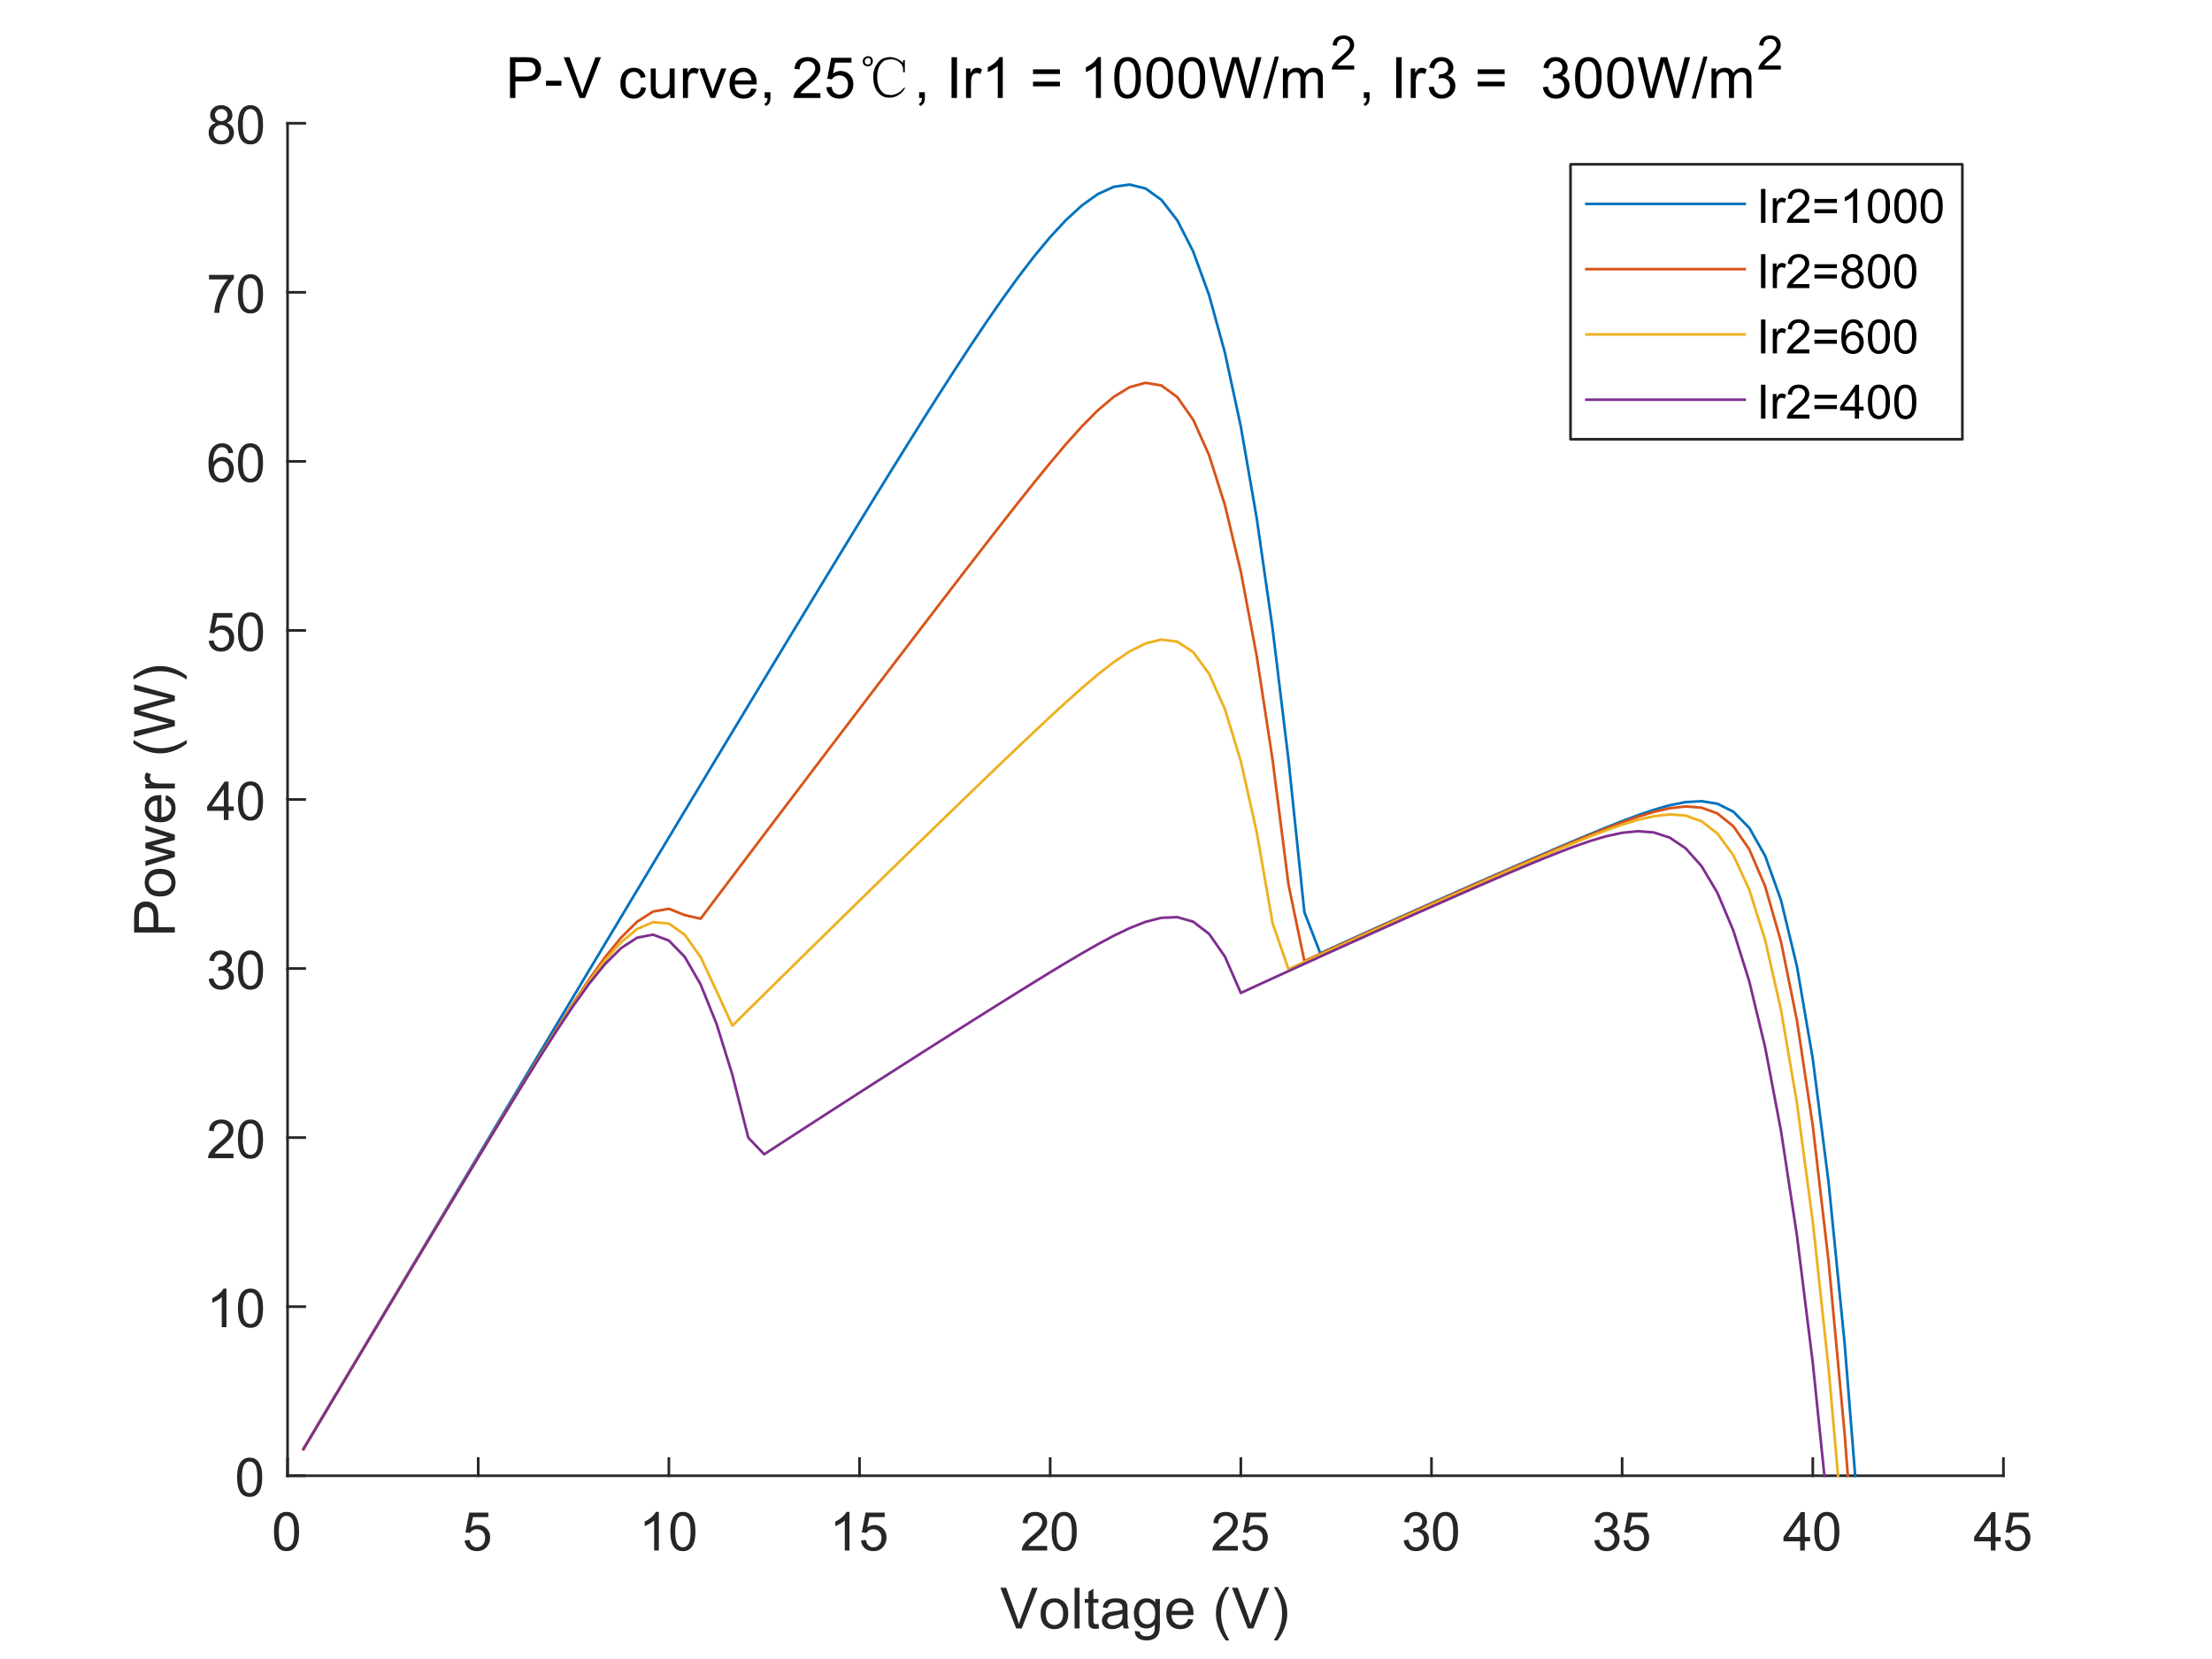 <?xml version="1.0"?>
<!DOCTYPE svg PUBLIC '-//W3C//DTD SVG 1.0//EN'
          'http://www.w3.org/TR/2001/REC-SVG-20010904/DTD/svg10.dtd'>
<svg xmlns:xlink="http://www.w3.org/1999/xlink" style="fill-opacity:1; color-rendering:auto; color-interpolation:auto; text-rendering:auto; stroke:black; stroke-linecap:square; stroke-miterlimit:10; shape-rendering:auto; stroke-opacity:1; fill:black; stroke-dasharray:none; font-weight:normal; stroke-width:1; font-family:'Dialog'; font-style:normal; stroke-linejoin:miter; font-size:12px; stroke-dashoffset:0; image-rendering:auto;" width="700" height="525" xmlns="http://www.w3.org/2000/svg"
><rect width="100%" height="100%" fill="#333333" stroke="none"/><!--Generated by the Batik Graphics2D SVG Generator--><defs id="genericDefs"
  /><g
  ><defs id="defs1"
    ><clipPath clipPathUnits="userSpaceOnUse" id="clipPath1"
      ><path d="M0 0 L700 0 L700 525 L0 525 L0 0 Z"
      /></clipPath
    ></defs
    ><g style="fill:white; stroke:white;"
    ><rect x="0" y="0" width="700" style="clip-path:url(#clipPath1); stroke:none;" height="525"
    /></g
    ><g style="fill:white; text-rendering:optimizeSpeed; color-rendering:optimizeSpeed; image-rendering:optimizeSpeed; shape-rendering:crispEdges; stroke:white; color-interpolation:sRGB;"
    ><rect x="0" width="700" height="525" y="0" style="stroke:none;"
      /><path style="stroke:none;" d="M91 467 L634 467 L634 39 L91 39 Z"
    /></g
    ><g style="fill:rgb(38,38,38); text-rendering:geometricPrecision; image-rendering:optimizeQuality; color-rendering:optimizeQuality; stroke-linejoin:round; stroke:rgb(38,38,38); color-interpolation:linearRGB; stroke-width:0.833;"
    ><line y2="467" style="fill:none;" x1="91" x2="634" y1="467"
      /><line y2="461.57" style="fill:none;" x1="91" x2="91" y1="467"
      /><line y2="461.57" style="fill:none;" x1="151.333" x2="151.333" y1="467"
      /><line y2="461.57" style="fill:none;" x1="211.667" x2="211.667" y1="467"
      /><line y2="461.57" style="fill:none;" x1="272" x2="272" y1="467"
      /><line y2="461.57" style="fill:none;" x1="332.333" x2="332.333" y1="467"
      /><line y2="461.57" style="fill:none;" x1="392.667" x2="392.667" y1="467"
      /><line y2="461.57" style="fill:none;" x1="453" x2="453" y1="467"
      /><line y2="461.57" style="fill:none;" x1="513.333" x2="513.333" y1="467"
      /><line y2="461.57" style="fill:none;" x1="573.667" x2="573.667" y1="467"
      /><line y2="461.57" style="fill:none;" x1="634" x2="634" y1="467"
    /></g
    ><g transform="translate(91,473.667)" style="font-size:16.667px; fill:rgb(38,38,38); text-rendering:geometricPrecision; color-rendering:optimizeQuality; image-rendering:optimizeQuality; stroke:rgb(38,38,38); color-interpolation:linearRGB;"
    ><path style="stroke:none;" d="M-4.297 11 Q-4.297 8.844 -3.852 7.523 Q-3.406 6.203 -2.531 5.492 Q-1.656 4.781 -0.328 4.781 Q0.656 4.781 1.391 5.172 Q2.125 5.562 2.609 6.312 Q3.094 7.062 3.367 8.125 Q3.641 9.188 3.641 11 Q3.641 13.141 3.203 14.453 Q2.766 15.766 1.891 16.484 Q1.016 17.203 -0.328 17.203 Q-2.094 17.203 -3.094 15.953 Q-4.297 14.422 -4.297 11 ZM-2.766 11 Q-2.766 14 -2.062 14.992 Q-1.359 15.984 -0.328 15.984 Q0.703 15.984 1.406 14.984 Q2.109 13.984 2.109 11 Q2.109 8 1.406 7.008 Q0.703 6.016 -0.344 6.016 Q-1.375 6.016 -1.984 6.891 Q-2.766 8 -2.766 11 Z"
    /></g
    ><g transform="translate(151.333,473.667)" style="font-size:16.667px; fill:rgb(38,38,38); text-rendering:geometricPrecision; color-rendering:optimizeQuality; image-rendering:optimizeQuality; stroke:rgb(38,38,38); color-interpolation:linearRGB;"
    ><path style="stroke:none;" d="M-4.297 13.812 L-2.719 13.672 Q-2.547 14.828 -1.914 15.406 Q-1.281 15.984 -0.391 15.984 Q0.688 15.984 1.438 15.172 Q2.188 14.359 2.188 13 Q2.188 11.734 1.469 10.992 Q0.75 10.25 -0.406 10.25 Q-1.125 10.25 -1.711 10.578 Q-2.297 10.906 -2.625 11.438 L-4.031 11.25 L-2.844 5 L3.203 5 L3.203 6.422 L-1.656 6.422 L-2.312 9.688 Q-1.219 8.938 -0.016 8.938 Q1.578 8.938 2.68 10.039 Q3.781 11.141 3.781 12.875 Q3.781 14.531 2.812 15.734 Q1.641 17.203 -0.391 17.203 Q-2.047 17.203 -3.094 16.273 Q-4.141 15.344 -4.297 13.812 Z"
    /></g
    ><g transform="translate(211.667,473.667)" style="font-size:16.667px; fill:rgb(38,38,38); text-rendering:geometricPrecision; color-rendering:optimizeQuality; image-rendering:optimizeQuality; stroke:rgb(38,38,38); color-interpolation:linearRGB;"
    ><path style="stroke:none;" d="M-3.172 17 L-4.656 17 L-4.656 7.484 Q-5.203 8 -6.078 8.508 Q-6.953 9.016 -7.656 9.281 L-7.656 7.828 Q-6.391 7.25 -5.453 6.406 Q-4.516 5.562 -4.125 4.781 L-3.172 4.781 L-3.172 17 ZM0.467 11 Q0.467 8.844 0.912 7.523 Q1.357 6.203 2.232 5.492 Q3.107 4.781 4.435 4.781 Q5.42 4.781 6.154 5.172 Q6.888 5.562 7.373 6.312 Q7.857 7.062 8.131 8.125 Q8.404 9.188 8.404 11 Q8.404 13.141 7.966 14.453 Q7.529 15.766 6.654 16.484 Q5.779 17.203 4.435 17.203 Q2.67 17.203 1.67 15.953 Q0.467 14.422 0.467 11 ZM1.998 11 Q1.998 14 2.701 14.992 Q3.404 15.984 4.435 15.984 Q5.466 15.984 6.17 14.984 Q6.873 13.984 6.873 11 Q6.873 8 6.17 7.008 Q5.466 6.016 4.42 6.016 Q3.388 6.016 2.779 6.891 Q1.998 8 1.998 11 Z"
    /></g
    ><g transform="translate(272,473.667)" style="font-size:16.667px; fill:rgb(38,38,38); text-rendering:geometricPrecision; color-rendering:optimizeQuality; image-rendering:optimizeQuality; stroke:rgb(38,38,38); color-interpolation:linearRGB;"
    ><path style="stroke:none;" d="M-3.172 17 L-4.656 17 L-4.656 7.484 Q-5.203 8 -6.078 8.508 Q-6.953 9.016 -7.656 9.281 L-7.656 7.828 Q-6.391 7.25 -5.453 6.406 Q-4.516 5.562 -4.125 4.781 L-3.172 4.781 L-3.172 17 ZM0.467 13.812 L2.045 13.672 Q2.216 14.828 2.849 15.406 Q3.482 15.984 4.373 15.984 Q5.451 15.984 6.201 15.172 Q6.951 14.359 6.951 13 Q6.951 11.734 6.232 10.992 Q5.513 10.25 4.357 10.25 Q3.638 10.25 3.053 10.578 Q2.466 10.906 2.138 11.438 L0.732 11.25 L1.92 5 L7.966 5 L7.966 6.422 L3.107 6.422 L2.451 9.688 Q3.545 8.938 4.748 8.938 Q6.341 8.938 7.443 10.039 Q8.545 11.141 8.545 12.875 Q8.545 14.531 7.576 15.734 Q6.404 17.203 4.373 17.203 Q2.716 17.203 1.67 16.273 Q0.623 15.344 0.467 13.812 Z"
    /></g
    ><g transform="translate(332.333,473.667)" style="font-size:16.667px; fill:rgb(38,38,38); text-rendering:geometricPrecision; color-rendering:optimizeQuality; image-rendering:optimizeQuality; stroke:rgb(38,38,38); color-interpolation:linearRGB;"
    ><path style="stroke:none;" d="M-0.938 15.562 L-0.938 17 L-8.984 17 Q-9 16.453 -8.812 15.969 Q-8.5 15.141 -7.828 14.344 Q-7.156 13.547 -5.875 12.5 Q-3.891 10.875 -3.195 9.922 Q-2.5 8.969 -2.5 8.125 Q-2.5 7.234 -3.133 6.625 Q-3.766 6.016 -4.781 6.016 Q-5.859 6.016 -6.508 6.664 Q-7.156 7.312 -7.172 8.453 L-8.703 8.297 Q-8.547 6.578 -7.516 5.68 Q-6.484 4.781 -4.75 4.781 Q-3 4.781 -1.977 5.75 Q-0.953 6.719 -0.953 8.156 Q-0.953 8.891 -1.258 9.594 Q-1.562 10.297 -2.25 11.078 Q-2.938 11.859 -4.547 13.219 Q-5.891 14.359 -6.273 14.758 Q-6.656 15.156 -6.906 15.562 L-0.938 15.562 ZM0.467 11 Q0.467 8.844 0.912 7.523 Q1.357 6.203 2.232 5.492 Q3.107 4.781 4.435 4.781 Q5.42 4.781 6.154 5.172 Q6.888 5.562 7.373 6.312 Q7.857 7.062 8.131 8.125 Q8.404 9.188 8.404 11 Q8.404 13.141 7.966 14.453 Q7.529 15.766 6.654 16.484 Q5.779 17.203 4.435 17.203 Q2.67 17.203 1.67 15.953 Q0.467 14.422 0.467 11 ZM1.998 11 Q1.998 14 2.701 14.992 Q3.404 15.984 4.435 15.984 Q5.466 15.984 6.17 14.984 Q6.873 13.984 6.873 11 Q6.873 8 6.17 7.008 Q5.466 6.016 4.42 6.016 Q3.388 6.016 2.779 6.891 Q1.998 8 1.998 11 Z"
    /></g
    ><g transform="translate(392.667,473.667)" style="font-size:16.667px; fill:rgb(38,38,38); text-rendering:geometricPrecision; color-rendering:optimizeQuality; image-rendering:optimizeQuality; stroke:rgb(38,38,38); color-interpolation:linearRGB;"
    ><path style="stroke:none;" d="M-0.938 15.562 L-0.938 17 L-8.984 17 Q-9 16.453 -8.812 15.969 Q-8.5 15.141 -7.828 14.344 Q-7.156 13.547 -5.875 12.5 Q-3.891 10.875 -3.195 9.922 Q-2.5 8.969 -2.5 8.125 Q-2.5 7.234 -3.133 6.625 Q-3.766 6.016 -4.781 6.016 Q-5.859 6.016 -6.508 6.664 Q-7.156 7.312 -7.172 8.453 L-8.703 8.297 Q-8.547 6.578 -7.516 5.68 Q-6.484 4.781 -4.75 4.781 Q-3 4.781 -1.977 5.75 Q-0.953 6.719 -0.953 8.156 Q-0.953 8.891 -1.258 9.594 Q-1.562 10.297 -2.25 11.078 Q-2.938 11.859 -4.547 13.219 Q-5.891 14.359 -6.273 14.758 Q-6.656 15.156 -6.906 15.562 L-0.938 15.562 ZM0.467 13.812 L2.045 13.672 Q2.216 14.828 2.849 15.406 Q3.482 15.984 4.373 15.984 Q5.451 15.984 6.201 15.172 Q6.951 14.359 6.951 13 Q6.951 11.734 6.232 10.992 Q5.513 10.25 4.357 10.25 Q3.638 10.25 3.053 10.578 Q2.466 10.906 2.138 11.438 L0.732 11.25 L1.92 5 L7.966 5 L7.966 6.422 L3.107 6.422 L2.451 9.688 Q3.545 8.938 4.748 8.938 Q6.341 8.938 7.443 10.039 Q8.545 11.141 8.545 12.875 Q8.545 14.531 7.576 15.734 Q6.404 17.203 4.373 17.203 Q2.716 17.203 1.67 16.273 Q0.623 15.344 0.467 13.812 Z"
    /></g
    ><g transform="translate(453,473.667)" style="font-size:16.667px; fill:rgb(38,38,38); text-rendering:geometricPrecision; color-rendering:optimizeQuality; image-rendering:optimizeQuality; stroke:rgb(38,38,38); color-interpolation:linearRGB;"
    ><path style="stroke:none;" d="M-8.781 13.781 L-7.297 13.594 Q-7.031 14.859 -6.414 15.422 Q-5.797 15.984 -4.906 15.984 Q-3.859 15.984 -3.133 15.25 Q-2.406 14.516 -2.406 13.438 Q-2.406 12.406 -3.078 11.742 Q-3.75 11.078 -4.781 11.078 Q-5.203 11.078 -5.844 11.234 L-5.672 9.922 Q-5.531 9.938 -5.438 9.938 Q-4.484 9.938 -3.719 9.445 Q-2.953 8.953 -2.953 7.906 Q-2.953 7.094 -3.508 6.555 Q-4.062 6.016 -4.938 6.016 Q-5.812 6.016 -6.391 6.562 Q-6.969 7.109 -7.141 8.203 L-8.641 7.938 Q-8.359 6.438 -7.391 5.609 Q-6.422 4.781 -4.969 4.781 Q-3.984 4.781 -3.141 5.211 Q-2.297 5.641 -1.859 6.375 Q-1.422 7.109 -1.422 7.938 Q-1.422 8.734 -1.844 9.383 Q-2.266 10.031 -3.094 10.406 Q-2.016 10.656 -1.414 11.445 Q-0.812 12.234 -0.812 13.406 Q-0.812 15 -1.977 16.109 Q-3.141 17.219 -4.922 17.219 Q-6.516 17.219 -7.578 16.266 Q-8.641 15.312 -8.781 13.781 ZM0.467 11 Q0.467 8.844 0.912 7.523 Q1.357 6.203 2.232 5.492 Q3.107 4.781 4.435 4.781 Q5.42 4.781 6.154 5.172 Q6.888 5.562 7.373 6.312 Q7.857 7.062 8.131 8.125 Q8.404 9.188 8.404 11 Q8.404 13.141 7.966 14.453 Q7.529 15.766 6.654 16.484 Q5.779 17.203 4.435 17.203 Q2.67 17.203 1.67 15.953 Q0.467 14.422 0.467 11 ZM1.998 11 Q1.998 14 2.701 14.992 Q3.404 15.984 4.435 15.984 Q5.466 15.984 6.17 14.984 Q6.873 13.984 6.873 11 Q6.873 8 6.17 7.008 Q5.466 6.016 4.42 6.016 Q3.388 6.016 2.779 6.891 Q1.998 8 1.998 11 Z"
    /></g
    ><g transform="translate(513.333,473.667)" style="font-size:16.667px; fill:rgb(38,38,38); text-rendering:geometricPrecision; color-rendering:optimizeQuality; image-rendering:optimizeQuality; stroke:rgb(38,38,38); color-interpolation:linearRGB;"
    ><path style="stroke:none;" d="M-8.781 13.781 L-7.297 13.594 Q-7.031 14.859 -6.414 15.422 Q-5.797 15.984 -4.906 15.984 Q-3.859 15.984 -3.133 15.25 Q-2.406 14.516 -2.406 13.438 Q-2.406 12.406 -3.078 11.742 Q-3.75 11.078 -4.781 11.078 Q-5.203 11.078 -5.844 11.234 L-5.672 9.922 Q-5.531 9.938 -5.438 9.938 Q-4.484 9.938 -3.719 9.445 Q-2.953 8.953 -2.953 7.906 Q-2.953 7.094 -3.508 6.555 Q-4.062 6.016 -4.938 6.016 Q-5.812 6.016 -6.391 6.562 Q-6.969 7.109 -7.141 8.203 L-8.641 7.938 Q-8.359 6.438 -7.391 5.609 Q-6.422 4.781 -4.969 4.781 Q-3.984 4.781 -3.141 5.211 Q-2.297 5.641 -1.859 6.375 Q-1.422 7.109 -1.422 7.938 Q-1.422 8.734 -1.844 9.383 Q-2.266 10.031 -3.094 10.406 Q-2.016 10.656 -1.414 11.445 Q-0.812 12.234 -0.812 13.406 Q-0.812 15 -1.977 16.109 Q-3.141 17.219 -4.922 17.219 Q-6.516 17.219 -7.578 16.266 Q-8.641 15.312 -8.781 13.781 ZM0.467 13.812 L2.045 13.672 Q2.216 14.828 2.849 15.406 Q3.482 15.984 4.373 15.984 Q5.451 15.984 6.201 15.172 Q6.951 14.359 6.951 13 Q6.951 11.734 6.232 10.992 Q5.513 10.25 4.357 10.25 Q3.638 10.25 3.053 10.578 Q2.466 10.906 2.138 11.438 L0.732 11.25 L1.92 5 L7.966 5 L7.966 6.422 L3.107 6.422 L2.451 9.688 Q3.545 8.938 4.748 8.938 Q6.341 8.938 7.443 10.039 Q8.545 11.141 8.545 12.875 Q8.545 14.531 7.576 15.734 Q6.404 17.203 4.373 17.203 Q2.716 17.203 1.67 16.273 Q0.623 15.344 0.467 13.812 Z"
    /></g
    ><g transform="translate(573.667,473.667)" style="font-size:16.667px; fill:rgb(38,38,38); text-rendering:geometricPrecision; color-rendering:optimizeQuality; image-rendering:optimizeQuality; stroke:rgb(38,38,38); color-interpolation:linearRGB;"
    ><path style="stroke:none;" d="M-4 17 L-4 14.094 L-9.281 14.094 L-9.281 12.719 L-3.734 4.828 L-2.516 4.828 L-2.516 12.719 L-0.859 12.719 L-0.859 14.094 L-2.516 14.094 L-2.516 17 L-4 17 ZM-4 12.719 L-4 7.234 L-7.812 12.719 L-4 12.719 ZM0.467 11 Q0.467 8.844 0.912 7.523 Q1.357 6.203 2.232 5.492 Q3.107 4.781 4.435 4.781 Q5.42 4.781 6.154 5.172 Q6.888 5.562 7.373 6.312 Q7.857 7.062 8.131 8.125 Q8.404 9.188 8.404 11 Q8.404 13.141 7.966 14.453 Q7.529 15.766 6.654 16.484 Q5.779 17.203 4.435 17.203 Q2.67 17.203 1.67 15.953 Q0.467 14.422 0.467 11 ZM1.998 11 Q1.998 14 2.701 14.992 Q3.404 15.984 4.435 15.984 Q5.466 15.984 6.17 14.984 Q6.873 13.984 6.873 11 Q6.873 8 6.17 7.008 Q5.466 6.016 4.42 6.016 Q3.388 6.016 2.779 6.891 Q1.998 8 1.998 11 Z"
    /></g
    ><g transform="translate(634,473.667)" style="font-size:16.667px; fill:rgb(38,38,38); text-rendering:geometricPrecision; color-rendering:optimizeQuality; image-rendering:optimizeQuality; stroke:rgb(38,38,38); color-interpolation:linearRGB;"
    ><path style="stroke:none;" d="M-4 17 L-4 14.094 L-9.281 14.094 L-9.281 12.719 L-3.734 4.828 L-2.516 4.828 L-2.516 12.719 L-0.859 12.719 L-0.859 14.094 L-2.516 14.094 L-2.516 17 L-4 17 ZM-4 12.719 L-4 7.234 L-7.812 12.719 L-4 12.719 ZM0.467 13.812 L2.045 13.672 Q2.216 14.828 2.849 15.406 Q3.482 15.984 4.373 15.984 Q5.451 15.984 6.201 15.172 Q6.951 14.359 6.951 13 Q6.951 11.734 6.232 10.992 Q5.513 10.25 4.357 10.25 Q3.638 10.25 3.053 10.578 Q2.466 10.906 2.138 11.438 L0.732 11.25 L1.92 5 L7.966 5 L7.966 6.422 L3.107 6.422 L2.451 9.688 Q3.545 8.938 4.748 8.938 Q6.341 8.938 7.443 10.039 Q8.545 11.141 8.545 12.875 Q8.545 14.531 7.576 15.734 Q6.404 17.203 4.373 17.203 Q2.716 17.203 1.67 16.273 Q0.623 15.344 0.467 13.812 Z"
    /></g
    ><g transform="translate(362.5,496.333)" style="font-size:18.333px; fill:rgb(38,38,38); text-rendering:geometricPrecision; color-rendering:optimizeQuality; image-rendering:optimizeQuality; stroke:rgb(38,38,38); color-interpolation:linearRGB;"
    ><path style="stroke:none;" d="M-40.922 19 L-45.922 6.109 L-44.078 6.109 L-40.719 15.469 Q-40.328 16.594 -40.047 17.578 Q-39.75 16.531 -39.359 15.469 L-35.875 6.109 L-34.141 6.109 L-39.172 19 L-40.922 19 ZM-33.192 14.328 Q-33.192 11.734 -31.739 10.484 Q-30.536 9.453 -28.817 9.453 Q-26.88 9.453 -25.661 10.719 Q-24.442 11.984 -24.442 14.203 Q-24.442 16 -24.981 17.031 Q-25.52 18.062 -26.551 18.641 Q-27.583 19.219 -28.817 19.219 Q-30.77 19.219 -31.981 17.961 Q-33.192 16.703 -33.192 14.328 ZM-31.567 14.328 Q-31.567 16.125 -30.786 17.016 Q-30.005 17.906 -28.817 17.906 Q-27.63 17.906 -26.848 17.008 Q-26.067 16.109 -26.067 14.281 Q-26.067 12.547 -26.856 11.656 Q-27.645 10.766 -28.817 10.766 Q-30.005 10.766 -30.786 11.656 Q-31.567 12.547 -31.567 14.328 ZM-22.445 19 L-22.445 6.109 L-20.867 6.109 L-20.867 19 L-22.445 19 ZM-14.892 17.578 L-14.658 18.984 Q-15.33 19.125 -15.861 19.125 Q-16.72 19.125 -17.197 18.852 Q-17.673 18.578 -17.861 18.133 Q-18.048 17.688 -18.048 16.266 L-18.048 10.891 L-19.22 10.891 L-19.22 9.672 L-18.048 9.672 L-18.048 7.359 L-16.486 6.406 L-16.486 9.672 L-14.892 9.672 L-14.892 10.891 L-16.486 10.891 L-16.486 16.359 Q-16.486 17.031 -16.4 17.227 Q-16.314 17.422 -16.127 17.531 Q-15.939 17.641 -15.58 17.641 Q-15.33 17.641 -14.892 17.578 ZM-7.164 17.844 Q-8.039 18.594 -8.859 18.906 Q-9.679 19.219 -10.601 19.219 Q-12.148 19.219 -12.968 18.461 Q-13.789 17.703 -13.789 16.531 Q-13.789 15.859 -13.476 15.289 Q-13.164 14.719 -12.664 14.375 Q-12.164 14.031 -11.523 13.859 Q-11.054 13.734 -10.117 13.625 Q-8.21 13.391 -7.304 13.078 Q-7.289 12.75 -7.289 12.656 Q-7.289 11.703 -7.742 11.297 Q-8.351 10.766 -9.539 10.766 Q-10.664 10.766 -11.195 11.156 Q-11.726 11.547 -11.976 12.547 L-13.523 12.328 Q-13.304 11.328 -12.828 10.719 Q-12.351 10.109 -11.437 9.781 Q-10.523 9.453 -9.304 9.453 Q-8.117 9.453 -7.367 9.734 Q-6.617 10.016 -6.265 10.445 Q-5.914 10.875 -5.773 11.516 Q-5.695 11.922 -5.695 12.984 L-5.695 15.094 Q-5.695 17.297 -5.593 17.883 Q-5.492 18.469 -5.195 19 L-6.851 19 Q-7.101 18.5 -7.164 17.844 ZM-7.304 14.312 Q-8.164 14.672 -9.882 14.906 Q-10.851 15.047 -11.257 15.227 Q-11.664 15.406 -11.882 15.742 Q-12.101 16.078 -12.101 16.5 Q-12.101 17.125 -11.625 17.547 Q-11.148 17.969 -10.226 17.969 Q-9.304 17.969 -8.593 17.57 Q-7.882 17.172 -7.554 16.484 Q-7.304 15.938 -7.304 14.891 L-7.304 14.312 ZM-3.37 19.781 L-1.823 20 Q-1.729 20.719 -1.292 21.047 Q-0.698 21.484 0.318 21.484 Q1.411 21.484 2.013 21.039 Q2.615 20.594 2.818 19.812 Q2.943 19.328 2.943 17.781 Q1.896 19 0.349 19 Q-1.573 19 -2.628 17.609 Q-3.682 16.219 -3.682 14.281 Q-3.682 12.938 -3.198 11.812 Q-2.713 10.688 -1.792 10.07 Q-0.87 9.453 0.365 9.453 Q2.021 9.453 3.083 10.797 L3.083 9.672 L4.552 9.672 L4.552 17.734 Q4.552 19.922 4.107 20.828 Q3.662 21.734 2.701 22.258 Q1.74 22.781 0.333 22.781 Q-1.339 22.781 -2.37 22.031 Q-3.401 21.281 -3.37 19.781 ZM-2.057 14.172 Q-2.057 16 -1.323 16.844 Q-0.589 17.688 0.505 17.688 Q1.599 17.688 2.333 16.852 Q3.068 16.016 3.068 14.219 Q3.068 12.5 2.31 11.633 Q1.552 10.766 0.474 10.766 Q-0.573 10.766 -1.315 11.625 Q-2.057 12.484 -2.057 14.172 ZM13.502 16 L15.143 16.203 Q14.752 17.625 13.705 18.422 Q12.659 19.219 11.034 19.219 Q8.987 19.219 7.784 17.953 Q6.58 16.688 6.58 14.406 Q6.58 12.062 7.791 10.758 Q9.002 9.453 10.94 9.453 Q12.815 9.453 14.002 10.727 Q15.19 12 15.19 14.312 Q15.19 14.453 15.174 14.734 L8.221 14.734 Q8.299 16.281 9.088 17.094 Q9.877 17.906 11.034 17.906 Q11.909 17.906 12.526 17.453 Q13.143 17 13.502 16 ZM8.299 13.438 L13.518 13.438 Q13.409 12.266 12.924 11.672 Q12.159 10.75 10.955 10.75 Q9.877 10.75 9.135 11.484 Q8.393 12.219 8.299 13.438 ZM25.4 22.781 Q24.103 21.141 23.197 18.922 Q22.29 16.703 22.29 14.328 Q22.29 12.234 22.962 10.328 Q23.759 8.094 25.4 5.891 L26.54 5.891 Q25.478 7.719 25.134 8.5 Q24.603 9.719 24.29 11.031 Q23.915 12.688 23.915 14.344 Q23.915 18.562 26.54 22.781 L25.4 22.781 ZM32.373 19 L27.373 6.109 L29.217 6.109 L32.576 15.469 Q32.967 16.594 33.248 17.578 Q33.545 16.531 33.935 15.469 L37.42 6.109 L39.154 6.109 L34.123 19 L32.373 19 ZM41.728 22.781 L40.603 22.781 Q43.228 18.562 43.228 14.344 Q43.228 12.688 42.853 11.062 Q42.556 9.75 42.009 8.531 Q41.665 7.734 40.603 5.891 L41.728 5.891 Q43.384 8.094 44.181 10.328 Q44.853 12.234 44.853 14.328 Q44.853 16.703 43.947 18.922 Q43.04 21.141 41.728 22.781 Z"
    /></g
    ><g style="fill:rgb(38,38,38); text-rendering:geometricPrecision; image-rendering:optimizeQuality; color-rendering:optimizeQuality; stroke-linejoin:round; stroke:rgb(38,38,38); color-interpolation:linearRGB; stroke-width:0.833;"
    ><line y2="39" style="fill:none;" x1="91" x2="91" y1="467"
      /><line y2="467" style="fill:none;" x1="91" x2="96.43" y1="467"
      /><line y2="413.5" style="fill:none;" x1="91" x2="96.43" y1="413.5"
      /><line y2="360" style="fill:none;" x1="91" x2="96.43" y1="360"
      /><line y2="306.5" style="fill:none;" x1="91" x2="96.43" y1="306.5"
      /><line y2="253" style="fill:none;" x1="91" x2="96.43" y1="253"
      /><line y2="199.5" style="fill:none;" x1="91" x2="96.43" y1="199.5"
      /><line y2="146" style="fill:none;" x1="91" x2="96.43" y1="146"
      /><line y2="92.5" style="fill:none;" x1="91" x2="96.43" y1="92.5"
      /><line y2="39" style="fill:none;" x1="91" x2="96.43" y1="39"
    /></g
    ><g transform="translate(84.333,467)" style="font-size:16.667px; fill:rgb(38,38,38); text-rendering:geometricPrecision; color-rendering:optimizeQuality; image-rendering:optimizeQuality; stroke:rgb(38,38,38); color-interpolation:linearRGB;"
    ><path style="stroke:none;" d="M-9.297 0.5 Q-9.297 -1.656 -8.852 -2.977 Q-8.406 -4.297 -7.531 -5.008 Q-6.656 -5.719 -5.328 -5.719 Q-4.344 -5.719 -3.609 -5.328 Q-2.875 -4.938 -2.391 -4.188 Q-1.906 -3.438 -1.633 -2.375 Q-1.359 -1.312 -1.359 0.5 Q-1.359 2.641 -1.797 3.953 Q-2.234 5.266 -3.109 5.984 Q-3.984 6.703 -5.328 6.703 Q-7.094 6.703 -8.094 5.453 Q-9.297 3.922 -9.297 0.5 ZM-7.766 0.5 Q-7.766 3.5 -7.062 4.492 Q-6.359 5.484 -5.328 5.484 Q-4.297 5.484 -3.594 4.484 Q-2.891 3.484 -2.891 0.5 Q-2.891 -2.5 -3.594 -3.492 Q-4.297 -4.484 -5.344 -4.484 Q-6.375 -4.484 -6.984 -3.609 Q-7.766 -2.5 -7.766 0.5 Z"
    /></g
    ><g transform="translate(84.333,413.5)" style="font-size:16.667px; fill:rgb(38,38,38); text-rendering:geometricPrecision; color-rendering:optimizeQuality; image-rendering:optimizeQuality; stroke:rgb(38,38,38); color-interpolation:linearRGB;"
    ><path style="stroke:none;" d="M-12.672 6.5 L-14.156 6.5 L-14.156 -3.016 Q-14.703 -2.5 -15.578 -1.992 Q-16.453 -1.484 -17.156 -1.219 L-17.156 -2.672 Q-15.891 -3.25 -14.953 -4.094 Q-14.016 -4.938 -13.625 -5.719 L-12.672 -5.719 L-12.672 6.5 ZM-9.034 0.5 Q-9.034 -1.656 -8.588 -2.977 Q-8.143 -4.297 -7.268 -5.008 Q-6.393 -5.719 -5.065 -5.719 Q-4.08 -5.719 -3.346 -5.328 Q-2.612 -4.938 -2.127 -4.188 Q-1.643 -3.438 -1.369 -2.375 Q-1.096 -1.312 -1.096 0.5 Q-1.096 2.641 -1.534 3.953 Q-1.971 5.266 -2.846 5.984 Q-3.721 6.703 -5.065 6.703 Q-6.83 6.703 -7.83 5.453 Q-9.034 3.922 -9.034 0.5 ZM-7.502 0.5 Q-7.502 3.5 -6.799 4.492 Q-6.096 5.484 -5.065 5.484 Q-4.034 5.484 -3.33 4.484 Q-2.627 3.484 -2.627 0.5 Q-2.627 -2.5 -3.33 -3.492 Q-4.034 -4.484 -5.08 -4.484 Q-6.112 -4.484 -6.721 -3.609 Q-7.502 -2.5 -7.502 0.5 Z"
    /></g
    ><g transform="translate(84.333,360)" style="font-size:16.667px; fill:rgb(38,38,38); text-rendering:geometricPrecision; color-rendering:optimizeQuality; image-rendering:optimizeQuality; stroke:rgb(38,38,38); color-interpolation:linearRGB;"
    ><path style="stroke:none;" d="M-10.438 5.062 L-10.438 6.5 L-18.484 6.5 Q-18.5 5.953 -18.312 5.469 Q-18 4.641 -17.328 3.844 Q-16.656 3.047 -15.375 2 Q-13.391 0.375 -12.695 -0.578 Q-12 -1.531 -12 -2.375 Q-12 -3.266 -12.633 -3.875 Q-13.266 -4.484 -14.281 -4.484 Q-15.359 -4.484 -16.008 -3.836 Q-16.656 -3.188 -16.672 -2.047 L-18.203 -2.203 Q-18.047 -3.922 -17.016 -4.82 Q-15.984 -5.719 -14.25 -5.719 Q-12.5 -5.719 -11.477 -4.75 Q-10.453 -3.781 -10.453 -2.344 Q-10.453 -1.609 -10.758 -0.906 Q-11.062 -0.203 -11.75 0.578 Q-12.438 1.359 -14.047 2.719 Q-15.391 3.859 -15.773 4.258 Q-16.156 4.656 -16.406 5.062 L-10.438 5.062 ZM-9.034 0.5 Q-9.034 -1.656 -8.588 -2.977 Q-8.143 -4.297 -7.268 -5.008 Q-6.393 -5.719 -5.065 -5.719 Q-4.08 -5.719 -3.346 -5.328 Q-2.612 -4.938 -2.127 -4.188 Q-1.643 -3.438 -1.369 -2.375 Q-1.096 -1.312 -1.096 0.5 Q-1.096 2.641 -1.534 3.953 Q-1.971 5.266 -2.846 5.984 Q-3.721 6.703 -5.065 6.703 Q-6.83 6.703 -7.83 5.453 Q-9.034 3.922 -9.034 0.5 ZM-7.502 0.5 Q-7.502 3.5 -6.799 4.492 Q-6.096 5.484 -5.065 5.484 Q-4.034 5.484 -3.33 4.484 Q-2.627 3.484 -2.627 0.5 Q-2.627 -2.5 -3.33 -3.492 Q-4.034 -4.484 -5.08 -4.484 Q-6.112 -4.484 -6.721 -3.609 Q-7.502 -2.5 -7.502 0.5 Z"
    /></g
    ><g transform="translate(84.333,306.5)" style="font-size:16.667px; fill:rgb(38,38,38); text-rendering:geometricPrecision; color-rendering:optimizeQuality; image-rendering:optimizeQuality; stroke:rgb(38,38,38); color-interpolation:linearRGB;"
    ><path style="stroke:none;" d="M-18.281 3.281 L-16.797 3.094 Q-16.531 4.359 -15.914 4.922 Q-15.297 5.484 -14.406 5.484 Q-13.359 5.484 -12.633 4.75 Q-11.906 4.016 -11.906 2.938 Q-11.906 1.906 -12.578 1.242 Q-13.25 0.578 -14.281 0.578 Q-14.703 0.578 -15.344 0.734 L-15.172 -0.578 Q-15.031 -0.562 -14.938 -0.562 Q-13.984 -0.562 -13.219 -1.055 Q-12.453 -1.547 -12.453 -2.594 Q-12.453 -3.406 -13.008 -3.945 Q-13.562 -4.484 -14.438 -4.484 Q-15.312 -4.484 -15.891 -3.938 Q-16.469 -3.391 -16.641 -2.297 L-18.141 -2.562 Q-17.859 -4.062 -16.891 -4.891 Q-15.922 -5.719 -14.469 -5.719 Q-13.484 -5.719 -12.641 -5.289 Q-11.797 -4.859 -11.359 -4.125 Q-10.922 -3.391 -10.922 -2.562 Q-10.922 -1.766 -11.344 -1.117 Q-11.766 -0.469 -12.594 -0.094 Q-11.516 0.156 -10.914 0.945 Q-10.312 1.734 -10.312 2.906 Q-10.312 4.5 -11.477 5.609 Q-12.641 6.719 -14.422 6.719 Q-16.016 6.719 -17.078 5.766 Q-18.141 4.812 -18.281 3.281 ZM-9.034 0.5 Q-9.034 -1.656 -8.588 -2.977 Q-8.143 -4.297 -7.268 -5.008 Q-6.393 -5.719 -5.065 -5.719 Q-4.08 -5.719 -3.346 -5.328 Q-2.612 -4.938 -2.127 -4.188 Q-1.643 -3.438 -1.369 -2.375 Q-1.096 -1.312 -1.096 0.5 Q-1.096 2.641 -1.534 3.953 Q-1.971 5.266 -2.846 5.984 Q-3.721 6.703 -5.065 6.703 Q-6.83 6.703 -7.83 5.453 Q-9.034 3.922 -9.034 0.5 ZM-7.502 0.5 Q-7.502 3.5 -6.799 4.492 Q-6.096 5.484 -5.065 5.484 Q-4.034 5.484 -3.33 4.484 Q-2.627 3.484 -2.627 0.5 Q-2.627 -2.5 -3.33 -3.492 Q-4.034 -4.484 -5.08 -4.484 Q-6.112 -4.484 -6.721 -3.609 Q-7.502 -2.5 -7.502 0.5 Z"
    /></g
    ><g transform="translate(84.333,253)" style="font-size:16.667px; fill:rgb(38,38,38); text-rendering:geometricPrecision; color-rendering:optimizeQuality; image-rendering:optimizeQuality; stroke:rgb(38,38,38); color-interpolation:linearRGB;"
    ><path style="stroke:none;" d="M-13.5 6.5 L-13.5 3.594 L-18.781 3.594 L-18.781 2.219 L-13.234 -5.672 L-12.016 -5.672 L-12.016 2.219 L-10.359 2.219 L-10.359 3.594 L-12.016 3.594 L-12.016 6.5 L-13.5 6.5 ZM-13.5 2.219 L-13.5 -3.266 L-17.312 2.219 L-13.5 2.219 ZM-9.034 0.5 Q-9.034 -1.656 -8.588 -2.977 Q-8.143 -4.297 -7.268 -5.008 Q-6.393 -5.719 -5.065 -5.719 Q-4.08 -5.719 -3.346 -5.328 Q-2.612 -4.938 -2.127 -4.188 Q-1.643 -3.438 -1.369 -2.375 Q-1.096 -1.312 -1.096 0.5 Q-1.096 2.641 -1.534 3.953 Q-1.971 5.266 -2.846 5.984 Q-3.721 6.703 -5.065 6.703 Q-6.83 6.703 -7.83 5.453 Q-9.034 3.922 -9.034 0.5 ZM-7.502 0.5 Q-7.502 3.5 -6.799 4.492 Q-6.096 5.484 -5.065 5.484 Q-4.034 5.484 -3.33 4.484 Q-2.627 3.484 -2.627 0.5 Q-2.627 -2.5 -3.33 -3.492 Q-4.034 -4.484 -5.08 -4.484 Q-6.112 -4.484 -6.721 -3.609 Q-7.502 -2.5 -7.502 0.5 Z"
    /></g
    ><g transform="translate(84.333,199.5)" style="font-size:16.667px; fill:rgb(38,38,38); text-rendering:geometricPrecision; color-rendering:optimizeQuality; image-rendering:optimizeQuality; stroke:rgb(38,38,38); color-interpolation:linearRGB;"
    ><path style="stroke:none;" d="M-18.297 3.312 L-16.719 3.172 Q-16.547 4.328 -15.914 4.906 Q-15.281 5.484 -14.391 5.484 Q-13.312 5.484 -12.562 4.672 Q-11.812 3.859 -11.812 2.5 Q-11.812 1.234 -12.531 0.492 Q-13.25 -0.25 -14.406 -0.25 Q-15.125 -0.25 -15.711 0.078 Q-16.297 0.406 -16.625 0.938 L-18.031 0.75 L-16.844 -5.5 L-10.797 -5.5 L-10.797 -4.078 L-15.656 -4.078 L-16.312 -0.812 Q-15.219 -1.562 -14.016 -1.562 Q-12.422 -1.562 -11.32 -0.461 Q-10.219 0.641 -10.219 2.375 Q-10.219 4.031 -11.188 5.234 Q-12.359 6.703 -14.391 6.703 Q-16.047 6.703 -17.094 5.773 Q-18.141 4.844 -18.297 3.312 ZM-9.034 0.5 Q-9.034 -1.656 -8.588 -2.977 Q-8.143 -4.297 -7.268 -5.008 Q-6.393 -5.719 -5.065 -5.719 Q-4.08 -5.719 -3.346 -5.328 Q-2.612 -4.938 -2.127 -4.188 Q-1.643 -3.438 -1.369 -2.375 Q-1.096 -1.312 -1.096 0.5 Q-1.096 2.641 -1.534 3.953 Q-1.971 5.266 -2.846 5.984 Q-3.721 6.703 -5.065 6.703 Q-6.83 6.703 -7.83 5.453 Q-9.034 3.922 -9.034 0.5 ZM-7.502 0.5 Q-7.502 3.5 -6.799 4.492 Q-6.096 5.484 -5.065 5.484 Q-4.034 5.484 -3.33 4.484 Q-2.627 3.484 -2.627 0.5 Q-2.627 -2.5 -3.33 -3.492 Q-4.034 -4.484 -5.08 -4.484 Q-6.112 -4.484 -6.721 -3.609 Q-7.502 -2.5 -7.502 0.5 Z"
    /></g
    ><g transform="translate(84.333,146)" style="font-size:16.667px; fill:rgb(38,38,38); text-rendering:geometricPrecision; color-rendering:optimizeQuality; image-rendering:optimizeQuality; stroke:rgb(38,38,38); color-interpolation:linearRGB;"
    ><path style="stroke:none;" d="M-10.547 -2.688 L-12.031 -2.578 Q-12.219 -3.453 -12.594 -3.844 Q-13.203 -4.484 -14.078 -4.484 Q-14.797 -4.484 -15.344 -4.094 Q-16.047 -3.578 -16.453 -2.594 Q-16.859 -1.609 -16.875 0.219 Q-16.328 -0.594 -15.555 -0.992 Q-14.781 -1.391 -13.922 -1.391 Q-12.422 -1.391 -11.375 -0.289 Q-10.328 0.812 -10.328 2.547 Q-10.328 3.688 -10.82 4.672 Q-11.312 5.656 -12.18 6.18 Q-13.047 6.703 -14.141 6.703 Q-16 6.703 -17.18 5.328 Q-18.359 3.953 -18.359 0.812 Q-18.359 -2.719 -17.062 -4.328 Q-15.922 -5.719 -14 -5.719 Q-12.562 -5.719 -11.641 -4.914 Q-10.719 -4.109 -10.547 -2.688 ZM-16.641 2.562 Q-16.641 3.328 -16.312 4.031 Q-15.984 4.734 -15.398 5.109 Q-14.812 5.484 -14.156 5.484 Q-13.219 5.484 -12.539 4.719 Q-11.859 3.953 -11.859 2.641 Q-11.859 1.375 -12.531 0.648 Q-13.203 -0.078 -14.219 -0.078 Q-15.234 -0.078 -15.938 0.648 Q-16.641 1.375 -16.641 2.562 ZM-9.034 0.5 Q-9.034 -1.656 -8.588 -2.977 Q-8.143 -4.297 -7.268 -5.008 Q-6.393 -5.719 -5.065 -5.719 Q-4.08 -5.719 -3.346 -5.328 Q-2.612 -4.938 -2.127 -4.188 Q-1.643 -3.438 -1.369 -2.375 Q-1.096 -1.312 -1.096 0.5 Q-1.096 2.641 -1.534 3.953 Q-1.971 5.266 -2.846 5.984 Q-3.721 6.703 -5.065 6.703 Q-6.83 6.703 -7.83 5.453 Q-9.034 3.922 -9.034 0.5 ZM-7.502 0.5 Q-7.502 3.5 -6.799 4.492 Q-6.096 5.484 -5.065 5.484 Q-4.034 5.484 -3.33 4.484 Q-2.627 3.484 -2.627 0.5 Q-2.627 -2.5 -3.33 -3.492 Q-4.034 -4.484 -5.08 -4.484 Q-6.112 -4.484 -6.721 -3.609 Q-7.502 -2.5 -7.502 0.5 Z"
    /></g
    ><g transform="translate(84.333,92.5)" style="font-size:16.667px; fill:rgb(38,38,38); text-rendering:geometricPrecision; color-rendering:optimizeQuality; image-rendering:optimizeQuality; stroke:rgb(38,38,38); color-interpolation:linearRGB;"
    ><path style="stroke:none;" d="M-18.188 -4.078 L-18.188 -5.516 L-10.312 -5.516 L-10.312 -4.344 Q-11.484 -3.109 -12.625 -1.062 Q-13.766 0.984 -14.391 3.156 Q-14.828 4.688 -14.953 6.5 L-16.5 6.5 Q-16.469 5.062 -15.93 3.031 Q-15.391 1 -14.383 -0.891 Q-13.375 -2.781 -12.234 -4.078 L-18.188 -4.078 ZM-9.034 0.5 Q-9.034 -1.656 -8.588 -2.977 Q-8.143 -4.297 -7.268 -5.008 Q-6.393 -5.719 -5.065 -5.719 Q-4.08 -5.719 -3.346 -5.328 Q-2.612 -4.938 -2.127 -4.188 Q-1.643 -3.438 -1.369 -2.375 Q-1.096 -1.312 -1.096 0.5 Q-1.096 2.641 -1.534 3.953 Q-1.971 5.266 -2.846 5.984 Q-3.721 6.703 -5.065 6.703 Q-6.83 6.703 -7.83 5.453 Q-9.034 3.922 -9.034 0.5 ZM-7.502 0.5 Q-7.502 3.5 -6.799 4.492 Q-6.096 5.484 -5.065 5.484 Q-4.034 5.484 -3.33 4.484 Q-2.627 3.484 -2.627 0.5 Q-2.627 -2.5 -3.33 -3.492 Q-4.034 -4.484 -5.08 -4.484 Q-6.112 -4.484 -6.721 -3.609 Q-7.502 -2.5 -7.502 0.5 Z"
    /></g
    ><g transform="translate(84.333,39)" style="font-size:16.667px; fill:rgb(38,38,38); text-rendering:geometricPrecision; color-rendering:optimizeQuality; image-rendering:optimizeQuality; stroke:rgb(38,38,38); color-interpolation:linearRGB;"
    ><path style="stroke:none;" d="M-16 -0.094 Q-16.922 -0.438 -17.375 -1.07 Q-17.828 -1.703 -17.828 -2.578 Q-17.828 -3.906 -16.867 -4.812 Q-15.906 -5.719 -14.328 -5.719 Q-12.734 -5.719 -11.766 -4.797 Q-10.797 -3.875 -10.797 -2.547 Q-10.797 -1.688 -11.234 -1.062 Q-11.672 -0.438 -12.578 -0.094 Q-11.469 0.266 -10.883 1.078 Q-10.297 1.891 -10.297 3.016 Q-10.297 4.578 -11.398 5.641 Q-12.5 6.703 -14.297 6.703 Q-16.109 6.703 -17.211 5.641 Q-18.312 4.578 -18.312 2.984 Q-18.312 1.797 -17.711 0.992 Q-17.109 0.188 -16 -0.094 ZM-16.297 -2.625 Q-16.297 -1.766 -15.742 -1.219 Q-15.188 -0.672 -14.297 -0.672 Q-13.438 -0.672 -12.883 -1.219 Q-12.328 -1.766 -12.328 -2.547 Q-12.328 -3.375 -12.898 -3.93 Q-13.469 -4.484 -14.312 -4.484 Q-15.172 -4.484 -15.734 -3.938 Q-16.297 -3.391 -16.297 -2.625 ZM-16.781 2.984 Q-16.781 3.625 -16.477 4.227 Q-16.172 4.828 -15.57 5.156 Q-14.969 5.484 -14.281 5.484 Q-13.219 5.484 -12.516 4.789 Q-11.812 4.094 -11.812 3.031 Q-11.812 1.953 -12.531 1.25 Q-13.25 0.547 -14.328 0.547 Q-15.391 0.547 -16.086 1.242 Q-16.781 1.938 -16.781 2.984 ZM-9.034 0.5 Q-9.034 -1.656 -8.588 -2.977 Q-8.143 -4.297 -7.268 -5.008 Q-6.393 -5.719 -5.065 -5.719 Q-4.08 -5.719 -3.346 -5.328 Q-2.612 -4.938 -2.127 -4.188 Q-1.643 -3.438 -1.369 -2.375 Q-1.096 -1.312 -1.096 0.5 Q-1.096 2.641 -1.534 3.953 Q-1.971 5.266 -2.846 5.984 Q-3.721 6.703 -5.065 6.703 Q-6.83 6.703 -7.83 5.453 Q-9.034 3.922 -9.034 0.5 ZM-7.502 0.5 Q-7.502 3.5 -6.799 4.492 Q-6.096 5.484 -5.065 5.484 Q-4.034 5.484 -3.33 4.484 Q-2.627 3.484 -2.627 0.5 Q-2.627 -2.5 -3.33 -3.492 Q-4.034 -4.484 -5.08 -4.484 Q-6.112 -4.484 -6.721 -3.609 Q-7.502 -2.5 -7.502 0.5 Z"
    /></g
    ><g transform="translate(60.333,253) rotate(-90)" style="font-size:18.333px; fill:rgb(38,38,38); text-rendering:geometricPrecision; color-rendering:optimizeQuality; image-rendering:optimizeQuality; stroke:rgb(38,38,38); color-interpolation:linearRGB;"
    ><path style="stroke:none;" d="M-42.109 -5 L-42.109 -17.891 L-37.25 -17.891 Q-35.969 -17.891 -35.297 -17.766 Q-34.344 -17.609 -33.703 -17.164 Q-33.062 -16.719 -32.672 -15.914 Q-32.281 -15.109 -32.281 -14.156 Q-32.281 -12.516 -33.328 -11.375 Q-34.375 -10.234 -37.094 -10.234 L-40.406 -10.234 L-40.406 -5 L-42.109 -5 ZM-40.406 -11.766 L-37.078 -11.766 Q-35.422 -11.766 -34.727 -12.375 Q-34.031 -12.984 -34.031 -14.109 Q-34.031 -14.922 -34.438 -15.492 Q-34.844 -16.062 -35.516 -16.25 Q-35.953 -16.359 -37.109 -16.359 L-40.406 -16.359 L-40.406 -11.766 ZM-30.692 -9.672 Q-30.692 -12.266 -29.239 -13.516 Q-28.036 -14.547 -26.317 -14.547 Q-24.38 -14.547 -23.161 -13.281 Q-21.942 -12.016 -21.942 -9.797 Q-21.942 -8 -22.481 -6.969 Q-23.02 -5.938 -24.051 -5.359 Q-25.083 -4.781 -26.317 -4.781 Q-28.27 -4.781 -29.481 -6.039 Q-30.692 -7.297 -30.692 -9.672 ZM-29.067 -9.672 Q-29.067 -7.875 -28.286 -6.984 Q-27.505 -6.094 -26.317 -6.094 Q-25.13 -6.094 -24.348 -6.992 Q-23.567 -7.891 -23.567 -9.719 Q-23.567 -11.453 -24.356 -12.344 Q-25.145 -13.234 -26.317 -13.234 Q-27.505 -13.234 -28.286 -12.344 Q-29.067 -11.453 -29.067 -9.672 ZM-18.195 -5 L-21.054 -14.328 L-19.414 -14.328 L-17.929 -8.953 L-17.367 -6.938 Q-17.335 -7.094 -16.898 -8.875 L-15.398 -14.328 L-13.773 -14.328 L-12.382 -8.922 L-11.914 -7.141 L-11.382 -8.938 L-9.773 -14.328 L-8.242 -14.328 L-11.164 -5 L-12.804 -5 L-14.289 -10.594 L-14.648 -12.188 L-16.539 -5 L-18.195 -5 ZM-0.298 -8 L1.342 -7.797 Q0.952 -6.375 -0.095 -5.578 Q-1.142 -4.781 -2.767 -4.781 Q-4.814 -4.781 -6.017 -6.047 Q-7.22 -7.312 -7.22 -9.594 Q-7.22 -11.938 -6.009 -13.242 Q-4.798 -14.547 -2.861 -14.547 Q-0.986 -14.547 0.202 -13.273 Q1.389 -12 1.389 -9.688 Q1.389 -9.547 1.373 -9.266 L-5.58 -9.266 Q-5.502 -7.719 -4.712 -6.906 Q-3.923 -6.094 -2.767 -6.094 Q-1.892 -6.094 -1.275 -6.547 Q-0.658 -7 -0.298 -8 ZM-5.502 -10.562 L-0.283 -10.562 Q-0.392 -11.734 -0.876 -12.328 Q-1.642 -13.25 -2.845 -13.25 Q-3.923 -13.25 -4.665 -12.516 Q-5.408 -11.781 -5.502 -10.562 ZM3.48 -5 L3.48 -14.328 L4.902 -14.328 L4.902 -12.922 Q5.449 -13.906 5.91 -14.227 Q6.371 -14.547 6.917 -14.547 Q7.73 -14.547 8.542 -14.031 L8.011 -12.562 Q7.417 -12.906 6.839 -12.906 Q6.324 -12.906 5.91 -12.594 Q5.496 -12.281 5.324 -11.734 Q5.058 -10.891 5.058 -9.891 L5.058 -5 L3.48 -5 ZM17.697 -1.219 Q16.4 -2.859 15.494 -5.078 Q14.588 -7.297 14.588 -9.672 Q14.588 -11.766 15.26 -13.672 Q16.057 -15.906 17.697 -18.109 L18.838 -18.109 Q17.775 -16.281 17.432 -15.5 Q16.9 -14.281 16.588 -12.969 Q16.213 -11.312 16.213 -9.656 Q16.213 -5.438 18.838 -1.219 L17.697 -1.219 ZM23.233 -5 L19.811 -17.891 L21.561 -17.891 L23.514 -9.438 Q23.842 -8.109 24.061 -6.797 Q24.561 -8.875 24.639 -9.188 L27.092 -17.891 L29.155 -17.891 L30.998 -11.359 Q31.702 -8.938 31.998 -6.797 Q32.248 -8.031 32.639 -9.609 L34.67 -17.891 L36.373 -17.891 L32.842 -5 L31.202 -5 L28.483 -14.812 Q28.139 -16.047 28.077 -16.328 Q27.873 -15.438 27.702 -14.812 L24.967 -5 L23.233 -5 ZM39.095 -1.219 L37.97 -1.219 Q40.595 -5.438 40.595 -9.656 Q40.595 -11.312 40.22 -12.938 Q39.923 -14.25 39.377 -15.469 Q39.033 -16.266 37.97 -18.109 L39.095 -18.109 Q40.752 -15.906 41.548 -13.672 Q42.22 -11.766 42.22 -9.672 Q42.22 -7.297 41.314 -5.078 Q40.408 -2.859 39.095 -1.219 Z"
    /></g
    ><g transform="translate(160,31)" style="text-rendering:geometricPrecision; font-size:18.333px; color-interpolation:linearRGB; color-rendering:optimizeQuality; image-rendering:optimizeQuality;"
    ><path style="stroke:none;" d="M1.391 0 L1.391 -12.891 L6.25 -12.891 Q7.531 -12.891 8.203 -12.766 Q9.156 -12.609 9.797 -12.164 Q10.438 -11.719 10.828 -10.914 Q11.219 -10.109 11.219 -9.156 Q11.219 -7.516 10.172 -6.375 Q9.125 -5.234 6.406 -5.234 L3.094 -5.234 L3.094 0 L1.391 0 ZM3.094 -6.766 L6.422 -6.766 Q8.078 -6.766 8.773 -7.375 Q9.469 -7.984 9.469 -9.109 Q9.469 -9.922 9.062 -10.492 Q8.656 -11.062 7.984 -11.25 Q7.547 -11.359 6.391 -11.359 L3.094 -11.359 L3.094 -6.766 ZM12.792 -3.875 L12.792 -5.453 L17.652 -5.453 L17.652 -3.875 L12.792 -3.875 ZM23.391 0 L18.391 -12.891 L20.234 -12.891 L23.594 -3.531 Q23.984 -2.406 24.266 -1.422 Q24.562 -2.469 24.953 -3.531 L28.438 -12.891 L30.172 -12.891 L25.141 0 L23.391 0 ZM42.896 -3.422 L44.443 -3.219 Q44.193 -1.609 43.146 -0.695 Q42.099 0.219 40.568 0.219 Q38.646 0.219 37.482 -1.039 Q36.318 -2.297 36.318 -4.625 Q36.318 -6.141 36.818 -7.273 Q37.318 -8.406 38.341 -8.977 Q39.365 -9.547 40.568 -9.547 Q42.099 -9.547 43.06 -8.773 Q44.021 -8 44.302 -6.594 L42.755 -6.359 Q42.536 -7.297 41.982 -7.773 Q41.427 -8.25 40.63 -8.25 Q39.443 -8.25 38.693 -7.391 Q37.943 -6.531 37.943 -4.672 Q37.943 -2.797 38.661 -1.945 Q39.38 -1.094 40.552 -1.094 Q41.474 -1.094 42.099 -1.664 Q42.724 -2.234 42.896 -3.422 ZM52.068 0 L52.068 -1.375 Q50.99 0.219 49.115 0.219 Q48.286 0.219 47.568 -0.102 Q46.849 -0.422 46.505 -0.898 Q46.161 -1.375 46.021 -2.078 Q45.927 -2.547 45.927 -3.547 L45.927 -9.328 L47.505 -9.328 L47.505 -4.156 Q47.505 -2.922 47.599 -2.484 Q47.755 -1.859 48.24 -1.508 Q48.724 -1.156 49.427 -1.156 Q50.146 -1.156 50.771 -1.516 Q51.396 -1.875 51.654 -2.508 Q51.911 -3.141 51.911 -4.328 L51.911 -9.328 L53.49 -9.328 L53.49 0 L52.068 0 ZM56.127 0 L56.127 -9.328 L57.549 -9.328 L57.549 -7.922 Q58.096 -8.906 58.557 -9.227 Q59.018 -9.547 59.565 -9.547 Q60.377 -9.547 61.19 -9.031 L60.658 -7.562 Q60.065 -7.906 59.487 -7.906 Q58.971 -7.906 58.557 -7.594 Q58.143 -7.281 57.971 -6.734 Q57.705 -5.891 57.705 -4.891 L57.705 0 L56.127 0 ZM64.835 0 L61.288 -9.328 L62.96 -9.328 L64.96 -3.75 Q65.288 -2.844 65.554 -1.859 Q65.772 -2.609 66.147 -3.641 L68.21 -9.328 L69.85 -9.328 L66.304 0 L64.835 0 ZM77.788 -3 L79.429 -2.797 Q79.038 -1.375 77.991 -0.578 Q76.944 0.219 75.319 0.219 Q73.272 0.219 72.069 -1.047 Q70.866 -2.312 70.866 -4.594 Q70.866 -6.938 72.077 -8.242 Q73.288 -9.547 75.225 -9.547 Q77.1 -9.547 78.288 -8.273 Q79.475 -7 79.475 -4.688 Q79.475 -4.547 79.46 -4.266 L72.507 -4.266 Q72.585 -2.719 73.374 -1.906 Q74.163 -1.094 75.319 -1.094 Q76.194 -1.094 76.811 -1.547 Q77.429 -2 77.788 -3 ZM72.585 -5.562 L77.804 -5.562 Q77.694 -6.734 77.21 -7.328 Q76.444 -8.25 75.241 -8.25 Q74.163 -8.25 73.421 -7.516 Q72.679 -6.781 72.585 -5.562 ZM81.988 0 L81.988 -1.797 L83.801 -1.797 L83.801 0 Q83.801 1 83.449 1.609 Q83.097 2.219 82.332 2.547 L81.894 1.875 Q82.394 1.656 82.629 1.227 Q82.863 0.797 82.894 0 L81.988 0 ZM99.632 -1.516 L99.632 0 L91.117 0 Q91.101 -0.578 91.304 -1.094 Q91.632 -1.969 92.343 -2.812 Q93.054 -3.656 94.414 -4.766 Q96.507 -6.484 97.25 -7.492 Q97.992 -8.5 97.992 -9.391 Q97.992 -10.344 97.32 -10.984 Q96.648 -11.625 95.57 -11.625 Q94.414 -11.625 93.734 -10.938 Q93.054 -10.25 93.039 -9.047 L91.414 -9.219 Q91.586 -11.031 92.671 -11.984 Q93.757 -12.938 95.601 -12.938 Q97.445 -12.938 98.531 -11.906 Q99.617 -10.875 99.617 -9.359 Q99.617 -8.594 99.296 -7.844 Q98.976 -7.094 98.242 -6.266 Q97.507 -5.438 95.804 -4 Q94.382 -2.797 93.976 -2.375 Q93.57 -1.953 93.32 -1.516 L99.632 -1.516 ZM101.504 -3.375 L103.161 -3.516 Q103.348 -2.297 104.02 -1.688 Q104.692 -1.078 105.645 -1.078 Q106.786 -1.078 107.575 -1.938 Q108.364 -2.797 108.364 -4.234 Q108.364 -5.578 107.606 -6.359 Q106.848 -7.141 105.614 -7.141 Q104.848 -7.141 104.231 -6.797 Q103.614 -6.453 103.27 -5.891 L101.786 -6.094 L103.036 -12.703 L109.442 -12.703 L109.442 -11.203 L104.301 -11.203 L103.598 -7.734 Q104.77 -8.547 106.036 -8.547 Q107.723 -8.547 108.887 -7.375 Q110.051 -6.203 110.051 -4.375 Q110.051 -2.625 109.02 -1.344 Q107.786 0.219 105.645 0.219 Q103.879 0.219 102.77 -0.766 Q101.661 -1.75 101.504 -3.375 ZM125.783 -11.109 L125.783 -11.953 L126.345 -11.953 L126.345 -8.156 L125.783 -8.156 L125.783 -9.422 Q125.502 -10.766 124.377 -11.5 Q123.252 -12.234 122.048 -12.234 Q121.627 -12.234 120.572 -12.062 Q119.517 -11.891 118.533 -10.445 Q117.548 -9 117.588 -6.539 Q117.627 -4.078 118.541 -2.672 Q119.455 -1.266 120.509 -1.094 Q121.564 -0.922 121.845 -0.922 Q122.752 -0.922 123.845 -1.414 Q124.939 -1.906 125.642 -2.75 Q126.267 -3.516 126.377 -3.305 Q126.486 -3.094 125.814 -2.219 Q125.142 -1.344 123.806 -0.633 Q122.47 0.078 120.713 -0.141 Q118.955 -0.359 117.728 -1.906 Q116.502 -3.453 116.361 -6.125 Q116.22 -8.797 117.377 -10.516 Q118.533 -12.234 119.697 -12.586 Q120.861 -12.938 121.627 -12.938 Q121.986 -12.938 122.83 -12.766 Q123.673 -12.594 124.478 -12.102 Q125.283 -11.609 125.783 -11.109 ZM113.439 -12.656 Q113.892 -13.078 114.173 -13.148 Q114.455 -13.219 114.673 -13.219 Q114.955 -13.219 115.377 -13.078 Q115.798 -12.938 116.041 -12.445 Q116.283 -11.953 116.181 -11.32 Q116.08 -10.688 115.619 -10.336 Q115.158 -9.984 114.525 -10.023 Q113.892 -10.062 113.47 -10.445 Q113.048 -10.828 113.017 -11.531 Q112.986 -12.234 113.439 -12.656 ZM115.548 -11.672 Q115.517 -12.375 115.197 -12.516 Q114.877 -12.656 114.736 -12.656 Q114.392 -12.656 114.002 -12.375 Q113.611 -12.094 113.681 -11.461 Q113.752 -10.828 114.142 -10.688 Q114.533 -10.547 114.673 -10.547 Q114.877 -10.547 115.228 -10.758 Q115.58 -10.969 115.548 -11.672 ZM130.865 0 L130.865 -1.797 L132.677 -1.797 L132.677 0 Q132.677 1 132.326 1.609 Q131.974 2.219 131.209 2.547 L130.771 1.875 Q131.271 1.656 131.506 1.227 Q131.74 0.797 131.771 0 L130.865 0 ZM141.119 0 L141.119 -12.891 L142.837 -12.891 L142.837 0 L141.119 0 ZM145.706 0 L145.706 -9.328 L147.128 -9.328 L147.128 -7.922 Q147.675 -8.906 148.136 -9.227 Q148.597 -9.547 149.144 -9.547 Q149.956 -9.547 150.769 -9.031 L150.238 -7.562 Q149.644 -7.906 149.066 -7.906 Q148.55 -7.906 148.136 -7.594 Q147.722 -7.281 147.55 -6.734 Q147.285 -5.891 147.285 -4.891 L147.285 0 L145.706 0 ZM157.336 0 L155.758 0 L155.758 -10.078 Q155.18 -9.531 154.258 -8.992 Q153.336 -8.453 152.586 -8.172 L152.586 -9.703 Q153.914 -10.328 154.914 -11.219 Q155.914 -12.109 156.32 -12.938 L157.336 -12.938 L157.336 0 ZM175.421 -7.578 L166.905 -7.578 L166.905 -9.047 L175.421 -9.047 L175.421 -7.578 ZM175.421 -3.672 L166.905 -3.672 L166.905 -5.141 L175.421 -5.141 L175.421 -3.672 ZM188.39 0 L186.812 0 L186.812 -10.078 Q186.234 -9.531 185.312 -8.992 Q184.39 -8.453 183.64 -8.172 L183.64 -9.703 Q184.968 -10.328 185.968 -11.219 Q186.968 -12.109 187.375 -12.938 L188.39 -12.938 L188.39 0 ZM192.622 -6.359 Q192.622 -8.641 193.09 -10.031 Q193.559 -11.422 194.489 -12.18 Q195.418 -12.938 196.825 -12.938 Q197.856 -12.938 198.637 -12.523 Q199.418 -12.109 199.926 -11.32 Q200.434 -10.531 200.731 -9.398 Q201.028 -8.266 201.028 -6.359 Q201.028 -4.094 200.559 -2.695 Q200.09 -1.297 199.161 -0.539 Q198.231 0.219 196.825 0.219 Q194.95 0.219 193.887 -1.109 Q192.622 -2.719 192.622 -6.359 ZM194.247 -6.359 Q194.247 -3.188 194.989 -2.133 Q195.731 -1.078 196.825 -1.078 Q197.903 -1.078 198.653 -2.133 Q199.403 -3.188 199.403 -6.359 Q199.403 -9.531 198.653 -10.578 Q197.903 -11.625 196.809 -11.625 Q195.715 -11.625 195.059 -10.703 Q194.247 -9.531 194.247 -6.359 ZM202.806 -6.359 Q202.806 -8.641 203.275 -10.031 Q203.744 -11.422 204.673 -12.18 Q205.603 -12.938 207.009 -12.938 Q208.041 -12.938 208.822 -12.523 Q209.603 -12.109 210.111 -11.32 Q210.619 -10.531 210.916 -9.398 Q211.212 -8.266 211.212 -6.359 Q211.212 -4.094 210.744 -2.695 Q210.275 -1.297 209.345 -0.539 Q208.416 0.219 207.009 0.219 Q205.134 0.219 204.072 -1.109 Q202.806 -2.719 202.806 -6.359 ZM204.431 -6.359 Q204.431 -3.188 205.173 -2.133 Q205.916 -1.078 207.009 -1.078 Q208.087 -1.078 208.837 -2.133 Q209.587 -3.188 209.587 -6.359 Q209.587 -9.531 208.837 -10.578 Q208.087 -11.625 206.994 -11.625 Q205.9 -11.625 205.244 -10.703 Q204.431 -9.531 204.431 -6.359 ZM212.991 -6.359 Q212.991 -8.641 213.459 -10.031 Q213.928 -11.422 214.858 -12.18 Q215.787 -12.938 217.194 -12.938 Q218.225 -12.938 219.006 -12.523 Q219.787 -12.109 220.295 -11.32 Q220.803 -10.531 221.1 -9.398 Q221.397 -8.266 221.397 -6.359 Q221.397 -4.094 220.928 -2.695 Q220.459 -1.297 219.53 -0.539 Q218.6 0.219 217.194 0.219 Q215.319 0.219 214.256 -1.109 Q212.991 -2.719 212.991 -6.359 ZM214.616 -6.359 Q214.616 -3.188 215.358 -2.133 Q216.1 -1.078 217.194 -1.078 Q218.272 -1.078 219.022 -2.133 Q219.772 -3.188 219.772 -6.359 Q219.772 -9.531 219.022 -10.578 Q218.272 -11.625 217.178 -11.625 Q216.084 -11.625 215.428 -10.703 Q214.616 -9.531 214.616 -6.359 ZM226.066 0 L222.644 -12.891 L224.394 -12.891 L226.347 -4.438 Q226.675 -3.109 226.894 -1.797 Q227.394 -3.875 227.472 -4.188 L229.925 -12.891 L231.988 -12.891 L233.832 -6.359 Q234.535 -3.938 234.832 -1.797 Q235.082 -3.031 235.472 -4.609 L237.503 -12.891 L239.207 -12.891 L235.675 0 L234.035 0 L231.316 -9.812 Q230.972 -11.047 230.91 -11.328 Q230.707 -10.438 230.535 -9.812 L227.8 0 L226.066 0 ZM239.709 0.219 L243.444 -13.109 L244.709 -13.109 L240.991 0.219 L239.709 0.219 ZM245.985 0 L245.985 -9.328 L247.407 -9.328 L247.407 -8.031 Q247.844 -8.703 248.571 -9.125 Q249.297 -9.547 250.235 -9.547 Q251.266 -9.547 251.93 -9.117 Q252.594 -8.688 252.86 -7.906 Q253.969 -9.547 255.75 -9.547 Q257.141 -9.547 257.883 -8.773 Q258.625 -8 258.625 -6.406 L258.625 0 L257.063 0 L257.063 -5.875 Q257.063 -6.828 256.907 -7.25 Q256.75 -7.672 256.344 -7.922 Q255.938 -8.172 255.391 -8.172 Q254.407 -8.172 253.758 -7.516 Q253.11 -6.859 253.11 -5.422 L253.11 0 L251.532 0 L251.532 -6.062 Q251.532 -7.125 251.141 -7.648 Q250.75 -8.172 249.875 -8.172 Q249.203 -8.172 248.641 -7.82 Q248.078 -7.469 247.821 -6.797 Q247.563 -6.125 247.563 -4.844 L247.563 0 L245.985 0 Z"
    /></g
    ><g transform="translate(421,22)" style="text-rendering:geometricPrecision; font-size:14.667px; color-interpolation:linearRGB; color-rendering:optimizeQuality; image-rendering:optimizeQuality;"
    ><path style="stroke:none;" d="M7.547 -1.266 L7.547 0 L0.453 0 Q0.438 -0.469 0.609 -0.922 Q0.875 -1.641 1.477 -2.344 Q2.078 -3.047 3.203 -3.969 Q4.953 -5.406 5.57 -6.242 Q6.188 -7.078 6.188 -7.828 Q6.188 -8.609 5.625 -9.148 Q5.062 -9.688 4.156 -9.688 Q3.203 -9.688 2.633 -9.117 Q2.062 -8.547 2.062 -7.531 L0.703 -7.672 Q0.844 -9.188 1.75 -9.984 Q2.656 -10.781 4.188 -10.781 Q5.734 -10.781 6.633 -9.922 Q7.531 -9.062 7.531 -7.797 Q7.531 -7.156 7.273 -6.531 Q7.016 -5.906 6.398 -5.219 Q5.781 -4.531 4.359 -3.328 Q3.172 -2.344 2.836 -1.984 Q2.5 -1.625 2.281 -1.266 L7.547 -1.266 Z"
    /></g
    ><g transform="translate(430,31)" style="text-rendering:geometricPrecision; font-size:18.333px; color-interpolation:linearRGB; color-rendering:optimizeQuality; image-rendering:optimizeQuality;"
    ><path style="stroke:none;" d="M1.594 0 L1.594 -1.797 L3.406 -1.797 L3.406 0 Q3.406 1 3.055 1.609 Q2.703 2.219 1.938 2.547 L1.5 1.875 Q2 1.656 2.234 1.227 Q2.469 0.797 2.5 0 L1.594 0 ZM11.848 0 L11.848 -12.891 L13.566 -12.891 L13.566 0 L11.848 0 ZM16.435 0 L16.435 -9.328 L17.857 -9.328 L17.857 -7.922 Q18.404 -8.906 18.865 -9.227 Q19.326 -9.547 19.873 -9.547 Q20.685 -9.547 21.498 -9.031 L20.966 -7.562 Q20.373 -7.906 19.795 -7.906 Q19.279 -7.906 18.865 -7.594 Q18.451 -7.281 18.279 -6.734 Q18.013 -5.891 18.013 -4.891 L18.013 0 L16.435 0 ZM22.112 -3.406 L23.705 -3.609 Q23.971 -2.266 24.627 -1.672 Q25.284 -1.078 26.221 -1.078 Q27.346 -1.078 28.112 -1.852 Q28.877 -2.625 28.877 -3.766 Q28.877 -4.859 28.166 -5.57 Q27.455 -6.281 26.362 -6.281 Q25.909 -6.281 25.237 -6.094 L25.409 -7.484 Q25.565 -7.469 25.674 -7.469 Q26.674 -7.469 27.487 -8 Q28.299 -8.531 28.299 -9.625 Q28.299 -10.5 27.705 -11.07 Q27.112 -11.641 26.19 -11.641 Q25.268 -11.641 24.651 -11.062 Q24.034 -10.484 23.862 -9.312 L22.284 -9.594 Q22.565 -11.188 23.596 -12.062 Q24.627 -12.938 26.159 -12.938 Q27.205 -12.938 28.096 -12.484 Q28.987 -12.031 29.455 -11.25 Q29.924 -10.469 29.924 -9.594 Q29.924 -8.75 29.479 -8.07 Q29.034 -7.391 28.143 -6.984 Q29.284 -6.719 29.916 -5.883 Q30.549 -5.047 30.549 -3.812 Q30.549 -2.125 29.323 -0.945 Q28.096 0.234 26.221 0.234 Q24.518 0.234 23.401 -0.781 Q22.284 -1.797 22.112 -3.406 ZM46.15 -7.578 L37.634 -7.578 L37.634 -9.047 L46.15 -9.047 L46.15 -7.578 ZM46.15 -3.672 L37.634 -3.672 L37.634 -5.141 L46.15 -5.141 L46.15 -3.672 ZM58.254 -3.406 L59.847 -3.609 Q60.113 -2.266 60.769 -1.672 Q61.426 -1.078 62.363 -1.078 Q63.488 -1.078 64.254 -1.852 Q65.019 -2.625 65.019 -3.766 Q65.019 -4.859 64.308 -5.57 Q63.597 -6.281 62.504 -6.281 Q62.051 -6.281 61.379 -6.094 L61.551 -7.484 Q61.707 -7.469 61.816 -7.469 Q62.816 -7.469 63.629 -8 Q64.441 -8.531 64.441 -9.625 Q64.441 -10.5 63.847 -11.07 Q63.254 -11.641 62.332 -11.641 Q61.41 -11.641 60.793 -11.062 Q60.176 -10.484 60.004 -9.312 L58.426 -9.594 Q58.707 -11.188 59.738 -12.062 Q60.769 -12.938 62.301 -12.938 Q63.347 -12.938 64.238 -12.484 Q65.129 -12.031 65.597 -11.25 Q66.066 -10.469 66.066 -9.594 Q66.066 -8.75 65.621 -8.07 Q65.176 -7.391 64.285 -6.984 Q65.426 -6.719 66.058 -5.883 Q66.691 -5.047 66.691 -3.812 Q66.691 -2.125 65.465 -0.945 Q64.238 0.234 62.363 0.234 Q60.66 0.234 59.543 -0.781 Q58.426 -1.797 58.254 -3.406 ZM68.438 -6.359 Q68.438 -8.641 68.907 -10.031 Q69.376 -11.422 70.305 -12.18 Q71.235 -12.938 72.641 -12.938 Q73.673 -12.938 74.454 -12.523 Q75.235 -12.109 75.743 -11.32 Q76.251 -10.531 76.548 -9.398 Q76.844 -8.266 76.844 -6.359 Q76.844 -4.094 76.376 -2.695 Q75.907 -1.297 74.977 -0.539 Q74.048 0.219 72.641 0.219 Q70.766 0.219 69.704 -1.109 Q68.438 -2.719 68.438 -6.359 ZM70.063 -6.359 Q70.063 -3.188 70.805 -2.133 Q71.548 -1.078 72.641 -1.078 Q73.719 -1.078 74.469 -2.133 Q75.219 -3.188 75.219 -6.359 Q75.219 -9.531 74.469 -10.578 Q73.719 -11.625 72.626 -11.625 Q71.532 -11.625 70.876 -10.703 Q70.063 -9.531 70.063 -6.359 ZM78.623 -6.359 Q78.623 -8.641 79.092 -10.031 Q79.56 -11.422 80.49 -12.18 Q81.42 -12.938 82.826 -12.938 Q83.857 -12.938 84.638 -12.523 Q85.42 -12.109 85.927 -11.32 Q86.435 -10.531 86.732 -9.398 Q87.029 -8.266 87.029 -6.359 Q87.029 -4.094 86.56 -2.695 Q86.092 -1.297 85.162 -0.539 Q84.232 0.219 82.826 0.219 Q80.951 0.219 79.888 -1.109 Q78.623 -2.719 78.623 -6.359 ZM80.248 -6.359 Q80.248 -3.188 80.99 -2.133 Q81.732 -1.078 82.826 -1.078 Q83.904 -1.078 84.654 -2.133 Q85.404 -3.188 85.404 -6.359 Q85.404 -9.531 84.654 -10.578 Q83.904 -11.625 82.81 -11.625 Q81.717 -11.625 81.06 -10.703 Q80.248 -9.531 80.248 -6.359 ZM91.698 0 L88.276 -12.891 L90.026 -12.891 L91.979 -4.438 Q92.307 -3.109 92.526 -1.797 Q93.026 -3.875 93.104 -4.188 L95.557 -12.891 L97.62 -12.891 L99.464 -6.359 Q100.167 -3.938 100.464 -1.797 Q100.714 -3.031 101.104 -4.609 L103.135 -12.891 L104.839 -12.891 L101.307 0 L99.667 0 L96.948 -9.812 Q96.604 -11.047 96.542 -11.328 Q96.339 -10.438 96.167 -9.812 L93.432 0 L91.698 0 ZM105.342 0.219 L109.076 -13.109 L110.342 -13.109 L106.623 0.219 L105.342 0.219 ZM111.617 0 L111.617 -9.328 L113.039 -9.328 L113.039 -8.031 Q113.476 -8.703 114.203 -9.125 Q114.929 -9.547 115.867 -9.547 Q116.898 -9.547 117.562 -9.117 Q118.226 -8.688 118.492 -7.906 Q119.601 -9.547 121.382 -9.547 Q122.773 -9.547 123.515 -8.773 Q124.257 -8 124.257 -6.406 L124.257 0 L122.695 0 L122.695 -5.875 Q122.695 -6.828 122.539 -7.25 Q122.382 -7.672 121.976 -7.922 Q121.57 -8.172 121.023 -8.172 Q120.039 -8.172 119.39 -7.516 Q118.742 -6.859 118.742 -5.422 L118.742 0 L117.164 0 L117.164 -6.062 Q117.164 -7.125 116.773 -7.648 Q116.382 -8.172 115.507 -8.172 Q114.836 -8.172 114.273 -7.82 Q113.711 -7.469 113.453 -6.797 Q113.195 -6.125 113.195 -4.844 L113.195 0 L111.617 0 Z"
    /></g
    ><g transform="translate(556,22)" style="text-rendering:geometricPrecision; font-size:14.667px; color-interpolation:linearRGB; color-rendering:optimizeQuality; image-rendering:optimizeQuality;"
    ><path style="stroke:none;" d="M7.547 -1.266 L7.547 0 L0.453 0 Q0.438 -0.469 0.609 -0.922 Q0.875 -1.641 1.477 -2.344 Q2.078 -3.047 3.203 -3.969 Q4.953 -5.406 5.57 -6.242 Q6.188 -7.078 6.188 -7.828 Q6.188 -8.609 5.625 -9.148 Q5.062 -9.688 4.156 -9.688 Q3.203 -9.688 2.633 -9.117 Q2.062 -8.547 2.062 -7.531 L0.703 -7.672 Q0.844 -9.188 1.75 -9.984 Q2.656 -10.781 4.188 -10.781 Q5.734 -10.781 6.633 -9.922 Q7.531 -9.062 7.531 -7.797 Q7.531 -7.156 7.273 -6.531 Q7.016 -5.906 6.398 -5.219 Q5.781 -4.531 4.359 -3.328 Q3.172 -2.344 2.836 -1.984 Q2.5 -1.625 2.281 -1.266 L7.547 -1.266 Z"
    /></g
    ><g style="stroke-linecap:butt; fill:rgb(0,114,189); text-rendering:geometricPrecision; image-rendering:optimizeQuality; color-rendering:optimizeQuality; stroke-linejoin:round; stroke:rgb(0,114,189); color-interpolation:linearRGB; stroke-width:0.833;"
    ><path d="M96.028 458.539 L101.056 450.082 L106.083 441.629 L111.111 433.18 L116.139 424.735 L121.167 416.293 L126.194 407.855 L131.222 399.421 L136.25 390.991 L141.278 382.565 L146.306 374.143 L151.333 365.724 L156.361 357.31 L161.389 348.899 L166.417 340.492 L171.444 332.089 L176.472 323.69 L181.5 315.295 L186.528 306.904 L191.556 298.517 L196.583 290.135 L201.611 281.757 L206.639 273.383 L211.667 265.014 L216.694 256.65 L221.722 248.292 L226.75 239.939 L231.778 231.593 L236.806 223.255 L241.833 214.925 L246.861 206.605 L251.889 198.296 L256.917 190.002 L261.945 181.725 L266.972 173.47 L272 165.241 L277.028 157.046 L282.055 148.894 L287.083 140.796 L292.111 132.767 L297.139 124.826 L302.167 116.999 L307.194 109.318 L312.222 101.824 L317.25 94.57 L322.278 87.623 L327.306 81.07 L332.333 75.019 L337.361 69.608 L342.389 65.006 L347.417 61.424 L352.444 59.119 L357.472 58.402 L362.5 59.637 L367.528 63.249 L372.556 69.716 L377.583 79.564 L382.611 93.351 L387.639 111.648 L392.667 135.016 L397.694 163.975 L402.722 198.992 L407.75 240.453 L412.778 288.658 L417.806 301.673 L422.833 299.382 L427.861 297.098 L432.889 294.822 L437.917 292.554 L442.944 290.293 L447.972 288.04 L453 285.795 L458.028 283.558 L463.056 281.329 L468.083 279.108 L473.111 276.896 L478.139 274.693 L483.167 272.502 L488.195 270.324 L493.222 268.161 L498.25 266.021 L503.278 263.912 L508.305 261.849 L513.333 259.855 L518.361 257.971 L523.389 256.26 L528.417 254.825 L533.444 253.83 L538.472 253.536 L543.5 254.347 L548.528 256.868 L553.556 261.969 L558.583 270.822 L563.611 284.879 L568.639 305.766 L573.667 335.116 L578.694 374.417 L583.722 424.947 L587.09 467.051" style="fill:none; fill-rule:evenodd;"
      /><path d="M96.028 458.555 L101.056 450.118 L106.083 441.688 L111.111 433.267 L116.139 424.853 L121.167 416.447 L126.194 408.049 L131.222 399.659 L136.25 391.279 L141.278 382.909 L146.306 374.552 L151.333 366.21 L156.361 357.89 L161.389 349.602 L166.417 341.362 L171.444 333.2 L176.472 325.161 L181.5 317.325 L186.528 309.817 L191.556 302.829 L196.583 296.655 L201.611 291.699 L206.639 288.48 L211.667 287.584 L216.694 289.584 L221.722 290.731 L226.75 284.055 L231.778 277.385 L236.806 270.724 L241.833 264.07 L246.861 257.424 L251.889 250.785 L256.917 244.154 L261.945 237.531 L266.972 230.916 L272 224.308 L277.028 217.709 L282.055 211.118 L287.083 204.537 L292.111 197.965 L297.139 191.405 L302.167 184.86 L307.194 178.334 L312.222 171.833 L317.25 165.371 L322.278 158.966 L327.306 152.651 L332.333 146.475 L337.361 140.521 L342.389 134.914 L347.417 129.846 L352.444 125.592 L357.472 122.53 L362.5 121.141 L367.528 121.985 L372.556 125.668 L377.583 132.809 L382.611 144.013 L387.639 159.859 L392.667 180.895 L397.694 207.63 L402.722 240.512 L407.75 279.92 L412.778 304.147 L417.806 301.851 L422.833 299.562 L427.861 297.281 L432.889 295.007 L437.917 292.741 L442.944 290.483 L447.972 288.233 L453 285.991 L458.028 283.756 L463.056 281.53 L468.083 279.313 L473.111 277.104 L478.139 274.907 L483.167 272.721 L488.195 270.551 L493.222 268.4 L498.25 266.277 L503.278 264.195 L508.305 262.173 L513.333 260.246 L518.361 258.468 L523.389 256.927 L528.417 255.765 L533.444 255.203 L538.472 255.587 L543.5 257.433 L548.528 261.485 L553.556 268.745 L558.583 280.458 L563.611 298.022 L568.639 322.86 L573.667 356.292 L578.694 399.491 L583.722 453.499 L584.758 467.051" style="fill:none; fill-rule:evenodd; stroke:rgb(217,83,25);"
      /><path d="M96.028 458.557 L101.056 450.122 L106.083 441.695 L111.111 433.275 L116.139 424.863 L121.167 416.46 L126.194 408.064 L131.222 399.677 L136.25 391.3 L141.278 382.934 L146.306 374.582 L151.333 366.248 L156.361 357.94 L161.389 349.671 L166.417 341.463 L171.444 333.352 L176.472 325.399 L181.5 317.704 L186.528 310.421 L191.556 303.791 L196.583 298.158 L201.611 293.985 L206.639 291.826 L211.667 292.263 L216.694 295.816 L221.722 302.865 L226.75 313.623 L231.778 324.583 L236.806 319.608 L241.833 314.64 L246.861 309.679 L251.889 304.727 L256.917 299.781 L261.945 294.844 L266.972 289.914 L272 284.993 L277.028 280.079 L282.055 275.172 L287.083 270.274 L292.111 265.385 L297.139 260.504 L302.167 255.634 L307.194 250.775 L312.222 245.931 L317.25 241.104 L322.278 236.303 L327.306 231.539 L332.333 226.831 L337.361 222.208 L342.389 217.723 L347.417 213.454 L352.444 209.53 L357.472 206.152 L362.5 203.624 L367.528 202.388 L372.556 203.047 L377.583 206.361 L382.611 213.197 L387.639 224.443 L392.667 240.919 L397.694 263.316 L402.722 292.178 L407.75 306.715 L412.778 304.415 L417.806 302.122 L422.833 299.837 L427.861 297.56 L432.889 295.291 L437.917 293.029 L442.944 290.775 L447.972 288.528 L453 286.29 L458.028 284.06 L463.056 281.839 L468.083 279.627 L473.111 277.425 L478.139 275.236 L483.167 273.062 L488.195 270.909 L493.222 268.783 L498.25 266.698 L503.278 264.675 L508.305 262.748 L513.333 260.973 L518.361 259.437 L523.389 258.281 L528.417 257.725 L533.444 258.101 L538.472 259.898 L543.5 263.789 L548.528 270.647 L553.556 281.497 L558.583 297.449 L563.611 319.599 L568.639 348.99 L573.667 386.603 L578.694 433.389 L581.668 467.051" style="fill:none; fill-rule:evenodd; stroke:rgb(237,177,32);"
      /><path d="M96.028 458.559 L101.056 450.126 L106.083 441.701 L111.111 433.284 L116.139 424.874 L121.167 416.473 L126.194 408.08 L131.222 399.696 L136.25 391.322 L141.278 382.961 L146.306 374.615 L151.333 366.291 L156.361 357.998 L161.389 349.753 L166.417 341.584 L171.444 333.54 L176.472 325.696 L181.5 318.178 L186.528 311.179 L191.556 304.989 L196.583 300.009 L201.611 296.747 L206.639 295.775 L211.667 297.646 L216.694 302.806 L221.722 311.543 L226.75 323.994 L231.778 340.177 L236.806 360.038 L241.833 365.282 L246.861 362.01 L251.889 358.745 L256.917 355.488 L261.945 352.239 L266.972 348.998 L272 345.764 L277.028 342.538 L282.055 339.319 L287.083 336.109 L292.111 332.906 L297.139 329.712 L302.167 326.527 L307.194 323.351 L312.222 320.186 L317.25 317.033 L322.278 313.897 L327.306 310.781 L332.333 307.697 L337.361 304.656 L342.389 301.685 L347.417 298.822 L352.444 296.13 L357.472 293.712 L362.5 291.733 L367.528 290.446 L372.556 290.24 L377.583 291.676 L382.611 295.52 L387.639 302.727 L392.667 314.228 L397.694 311.912 L402.722 309.604 L407.75 307.304 L412.778 305.012 L417.806 302.727 L422.833 300.449 L427.861 298.18 L432.889 295.918 L437.917 293.664 L442.944 291.418 L447.972 289.18 L453 286.951 L458.028 284.732 L463.056 282.524 L468.083 280.328 L473.111 278.149 L478.139 275.992 L483.167 273.865 L488.195 271.783 L493.222 269.77 L498.25 267.861 L503.278 266.117 L508.305 264.629 L513.333 263.536 L518.361 263.043 L523.389 263.435 L528.417 265.09 L533.444 268.468 L538.472 274.099 L543.5 282.563 L548.528 294.479 L553.556 310.516 L558.583 331.394 L563.611 357.902 L568.639 390.899 L573.667 431.31 L577.348 467.051" style="fill:none; fill-rule:evenodd; stroke:rgb(126,47,142);"
    /></g
    ><g style="fill:white; text-rendering:optimizeSpeed; color-rendering:optimizeSpeed; image-rendering:optimizeSpeed; shape-rendering:crispEdges; stroke:white; color-interpolation:sRGB;"
    ><path style="stroke:none;" d="M621 139 L621 52 L497 52 L497 139 Z"
    /></g
    ><g transform="translate(555.869,64.518)" style="text-rendering:geometricPrecision; font-size:15px; color-interpolation:linearRGB; color-rendering:optimizeQuality; image-rendering:optimizeQuality;"
    ><path style="stroke:none;" d="M1.406 6 L1.406 -4.734 L2.812 -4.734 L2.812 6 L1.406 6 ZM5.136 6 L5.136 -1.781 L6.324 -1.781 L6.324 -0.594 Q6.777 -1.422 7.168 -1.688 Q7.558 -1.953 8.011 -1.953 Q8.683 -1.953 9.371 -1.531 L8.918 -0.312 Q8.433 -0.594 7.949 -0.594 Q7.511 -0.594 7.168 -0.336 Q6.824 -0.078 6.683 0.391 Q6.464 1.094 6.464 1.922 L6.464 6 L5.136 6 ZM16.709 4.734 L16.709 6 L9.616 6 Q9.6 5.531 9.772 5.078 Q10.038 4.359 10.639 3.656 Q11.241 2.953 12.366 2.031 Q14.116 0.594 14.733 -0.242 Q15.35 -1.078 15.35 -1.828 Q15.35 -2.609 14.788 -3.148 Q14.225 -3.688 13.319 -3.688 Q12.366 -3.688 11.795 -3.117 Q11.225 -2.547 11.225 -1.531 L9.866 -1.672 Q10.006 -3.188 10.913 -3.984 Q11.819 -4.781 13.35 -4.781 Q14.897 -4.781 15.795 -3.922 Q16.694 -3.062 16.694 -1.797 Q16.694 -1.156 16.436 -0.531 Q16.178 0.094 15.561 0.781 Q14.944 1.469 13.522 2.672 Q12.335 3.656 11.998 4.016 Q11.663 4.375 11.444 4.734 L16.709 4.734 ZM25.427 -0.312 L18.333 -0.312 L18.333 -1.547 L25.427 -1.547 L25.427 -0.312 ZM25.427 2.953 L18.333 2.953 L18.333 1.719 L25.427 1.719 L25.427 2.953 ZM31.858 6 L30.53 6 L30.53 -2.406 Q30.061 -1.953 29.288 -1.492 Q28.515 -1.031 27.905 -0.812 L27.905 -2.094 Q28.999 -2.609 29.827 -3.344 Q30.655 -4.078 30.999 -4.781 L31.858 -4.781 L31.858 6 ZM35.232 0.703 Q35.232 -1.203 35.623 -2.359 Q36.013 -3.516 36.787 -4.148 Q37.56 -4.781 38.732 -4.781 Q39.591 -4.781 40.248 -4.43 Q40.904 -4.078 41.326 -3.43 Q41.748 -2.781 41.99 -1.836 Q42.232 -0.891 42.232 0.703 Q42.232 2.594 41.841 3.758 Q41.451 4.922 40.677 5.555 Q39.904 6.188 38.732 6.188 Q37.185 6.188 36.294 5.062 Q35.232 3.734 35.232 0.703 ZM36.591 0.703 Q36.591 3.344 37.209 4.219 Q37.826 5.094 38.732 5.094 Q39.638 5.094 40.255 4.219 Q40.873 3.344 40.873 0.703 Q40.873 -1.953 40.255 -2.82 Q39.638 -3.688 38.716 -3.688 Q37.81 -3.688 37.263 -2.922 Q36.591 -1.938 36.591 0.703 ZM43.574 0.703 Q43.574 -1.203 43.965 -2.359 Q44.355 -3.516 45.129 -4.148 Q45.902 -4.781 47.074 -4.781 Q47.934 -4.781 48.59 -4.43 Q49.246 -4.078 49.668 -3.43 Q50.09 -2.781 50.332 -1.836 Q50.574 -0.891 50.574 0.703 Q50.574 2.594 50.184 3.758 Q49.793 4.922 49.02 5.555 Q48.246 6.188 47.074 6.188 Q45.527 6.188 44.637 5.062 Q43.574 3.734 43.574 0.703 ZM44.934 0.703 Q44.934 3.344 45.551 4.219 Q46.168 5.094 47.074 5.094 Q47.98 5.094 48.598 4.219 Q49.215 3.344 49.215 0.703 Q49.215 -1.953 48.598 -2.82 Q47.98 -3.688 47.059 -3.688 Q46.152 -3.688 45.605 -2.922 Q44.934 -1.938 44.934 0.703 ZM51.916 0.703 Q51.916 -1.203 52.307 -2.359 Q52.698 -3.516 53.471 -4.148 Q54.245 -4.781 55.416 -4.781 Q56.276 -4.781 56.932 -4.43 Q57.588 -4.078 58.01 -3.43 Q58.432 -2.781 58.674 -1.836 Q58.916 -0.891 58.916 0.703 Q58.916 2.594 58.526 3.758 Q58.135 4.922 57.362 5.555 Q56.588 6.188 55.416 6.188 Q53.87 6.188 52.979 5.062 Q51.916 3.734 51.916 0.703 ZM53.276 0.703 Q53.276 3.344 53.893 4.219 Q54.51 5.094 55.416 5.094 Q56.323 5.094 56.94 4.219 Q57.557 3.344 57.557 0.703 Q57.557 -1.953 56.94 -2.82 Q56.323 -3.688 55.401 -3.688 Q54.495 -3.688 53.948 -2.922 Q53.276 -1.938 53.276 0.703 Z"
    /></g
    ><g style="stroke-linecap:butt; fill:rgb(0,114,189); text-rendering:geometricPrecision; image-rendering:optimizeQuality; color-rendering:optimizeQuality; stroke-linejoin:round; stroke:rgb(0,114,189); color-interpolation:linearRGB; stroke-width:0.833;"
    ><line y2="64.518" style="fill:none;" x1="502.01" x2="552.111" y1="64.518"
    /></g
    ><g transform="translate(555.869,85.173)" style="text-rendering:geometricPrecision; font-size:15px; color-interpolation:linearRGB; color-rendering:optimizeQuality; image-rendering:optimizeQuality;"
    ><path style="stroke:none;" d="M1.406 6 L1.406 -4.734 L2.812 -4.734 L2.812 6 L1.406 6 ZM5.136 6 L5.136 -1.781 L6.324 -1.781 L6.324 -0.594 Q6.777 -1.422 7.168 -1.688 Q7.558 -1.953 8.011 -1.953 Q8.683 -1.953 9.371 -1.531 L8.918 -0.312 Q8.433 -0.594 7.949 -0.594 Q7.511 -0.594 7.168 -0.336 Q6.824 -0.078 6.683 0.391 Q6.464 1.094 6.464 1.922 L6.464 6 L5.136 6 ZM16.709 4.734 L16.709 6 L9.616 6 Q9.6 5.531 9.772 5.078 Q10.038 4.359 10.639 3.656 Q11.241 2.953 12.366 2.031 Q14.116 0.594 14.733 -0.242 Q15.35 -1.078 15.35 -1.828 Q15.35 -2.609 14.788 -3.148 Q14.225 -3.688 13.319 -3.688 Q12.366 -3.688 11.795 -3.117 Q11.225 -2.547 11.225 -1.531 L9.866 -1.672 Q10.006 -3.188 10.913 -3.984 Q11.819 -4.781 13.35 -4.781 Q14.897 -4.781 15.795 -3.922 Q16.694 -3.062 16.694 -1.797 Q16.694 -1.156 16.436 -0.531 Q16.178 0.094 15.561 0.781 Q14.944 1.469 13.522 2.672 Q12.335 3.656 11.998 4.016 Q11.663 4.375 11.444 4.734 L16.709 4.734 ZM25.427 -0.312 L18.333 -0.312 L18.333 -1.547 L25.427 -1.547 L25.427 -0.312 ZM25.427 2.953 L18.333 2.953 L18.333 1.719 L25.427 1.719 L25.427 2.953 ZM28.921 0.172 Q28.093 -0.125 27.702 -0.68 Q27.311 -1.234 27.311 -2.016 Q27.311 -3.188 28.148 -3.984 Q28.983 -4.781 30.39 -4.781 Q31.796 -4.781 32.655 -3.961 Q33.515 -3.141 33.515 -1.969 Q33.515 -1.234 33.116 -0.68 Q32.718 -0.125 31.921 0.172 Q32.921 0.5 33.437 1.219 Q33.952 1.938 33.952 2.938 Q33.952 4.312 32.976 5.25 Q31.999 6.188 30.405 6.188 Q28.827 6.188 27.851 5.242 Q26.874 4.297 26.874 2.891 Q26.874 1.844 27.405 1.141 Q27.936 0.438 28.921 0.172 ZM28.655 -2.062 Q28.655 -1.297 29.148 -0.812 Q29.64 -0.328 30.421 -0.328 Q31.186 -0.328 31.671 -0.805 Q32.155 -1.281 32.155 -1.984 Q32.155 -2.703 31.655 -3.203 Q31.155 -3.703 30.405 -3.703 Q29.655 -3.703 29.155 -3.219 Q28.655 -2.734 28.655 -2.062 ZM28.233 2.906 Q28.233 3.469 28.499 3.992 Q28.765 4.516 29.288 4.805 Q29.811 5.094 30.421 5.094 Q31.374 5.094 31.983 4.492 Q32.593 3.891 32.593 2.953 Q32.593 2 31.96 1.375 Q31.327 0.75 30.374 0.75 Q29.452 0.75 28.843 1.367 Q28.233 1.984 28.233 2.906 ZM35.232 0.703 Q35.232 -1.203 35.623 -2.359 Q36.013 -3.516 36.787 -4.148 Q37.56 -4.781 38.732 -4.781 Q39.591 -4.781 40.248 -4.43 Q40.904 -4.078 41.326 -3.43 Q41.748 -2.781 41.99 -1.836 Q42.232 -0.891 42.232 0.703 Q42.232 2.594 41.841 3.758 Q41.451 4.922 40.677 5.555 Q39.904 6.188 38.732 6.188 Q37.185 6.188 36.294 5.062 Q35.232 3.734 35.232 0.703 ZM36.591 0.703 Q36.591 3.344 37.209 4.219 Q37.826 5.094 38.732 5.094 Q39.638 5.094 40.255 4.219 Q40.873 3.344 40.873 0.703 Q40.873 -1.953 40.255 -2.82 Q39.638 -3.688 38.716 -3.688 Q37.81 -3.688 37.263 -2.922 Q36.591 -1.938 36.591 0.703 ZM43.574 0.703 Q43.574 -1.203 43.965 -2.359 Q44.355 -3.516 45.129 -4.148 Q45.902 -4.781 47.074 -4.781 Q47.934 -4.781 48.59 -4.43 Q49.246 -4.078 49.668 -3.43 Q50.09 -2.781 50.332 -1.836 Q50.574 -0.891 50.574 0.703 Q50.574 2.594 50.184 3.758 Q49.793 4.922 49.02 5.555 Q48.246 6.188 47.074 6.188 Q45.527 6.188 44.637 5.062 Q43.574 3.734 43.574 0.703 ZM44.934 0.703 Q44.934 3.344 45.551 4.219 Q46.168 5.094 47.074 5.094 Q47.98 5.094 48.598 4.219 Q49.215 3.344 49.215 0.703 Q49.215 -1.953 48.598 -2.82 Q47.98 -3.688 47.059 -3.688 Q46.152 -3.688 45.605 -2.922 Q44.934 -1.938 44.934 0.703 Z"
    /></g
    ><g style="stroke-linecap:butt; fill:rgb(217,83,25); text-rendering:geometricPrecision; image-rendering:optimizeQuality; color-rendering:optimizeQuality; stroke-linejoin:round; stroke:rgb(217,83,25); color-interpolation:linearRGB; stroke-width:0.833;"
    ><line y2="85.173" style="fill:none;" x1="502.01" x2="552.111" y1="85.173"
    /></g
    ><g transform="translate(555.869,105.827)" style="text-rendering:geometricPrecision; font-size:15px; color-interpolation:linearRGB; color-rendering:optimizeQuality; image-rendering:optimizeQuality;"
    ><path style="stroke:none;" d="M1.406 6 L1.406 -4.734 L2.812 -4.734 L2.812 6 L1.406 6 ZM5.136 6 L5.136 -1.781 L6.324 -1.781 L6.324 -0.594 Q6.777 -1.422 7.168 -1.688 Q7.558 -1.953 8.011 -1.953 Q8.683 -1.953 9.371 -1.531 L8.918 -0.312 Q8.433 -0.594 7.949 -0.594 Q7.511 -0.594 7.168 -0.336 Q6.824 -0.078 6.683 0.391 Q6.464 1.094 6.464 1.922 L6.464 6 L5.136 6 ZM16.709 4.734 L16.709 6 L9.616 6 Q9.6 5.531 9.772 5.078 Q10.038 4.359 10.639 3.656 Q11.241 2.953 12.366 2.031 Q14.116 0.594 14.733 -0.242 Q15.35 -1.078 15.35 -1.828 Q15.35 -2.609 14.788 -3.148 Q14.225 -3.688 13.319 -3.688 Q12.366 -3.688 11.795 -3.117 Q11.225 -2.547 11.225 -1.531 L9.866 -1.672 Q10.006 -3.188 10.913 -3.984 Q11.819 -4.781 13.35 -4.781 Q14.897 -4.781 15.795 -3.922 Q16.694 -3.062 16.694 -1.797 Q16.694 -1.156 16.436 -0.531 Q16.178 0.094 15.561 0.781 Q14.944 1.469 13.522 2.672 Q12.335 3.656 11.998 4.016 Q11.663 4.375 11.444 4.734 L16.709 4.734 ZM25.427 -0.312 L18.333 -0.312 L18.333 -1.547 L25.427 -1.547 L25.427 -0.312 ZM25.427 2.953 L18.333 2.953 L18.333 1.719 L25.427 1.719 L25.427 2.953 ZM33.733 -2.109 L32.421 -2 Q32.249 -2.781 31.921 -3.141 Q31.39 -3.703 30.608 -3.703 Q29.968 -3.703 29.499 -3.344 Q28.874 -2.891 28.515 -2.023 Q28.155 -1.156 28.14 0.469 Q28.608 -0.266 29.304 -0.617 Q29.999 -0.969 30.749 -0.969 Q32.062 -0.969 32.991 0 Q33.921 0.969 33.921 2.516 Q33.921 3.531 33.483 4.398 Q33.046 5.266 32.288 5.727 Q31.53 6.188 30.561 6.188 Q28.905 6.188 27.866 4.977 Q26.827 3.766 26.827 0.969 Q26.827 -2.141 27.983 -3.547 Q28.983 -4.781 30.686 -4.781 Q31.952 -4.781 32.757 -4.07 Q33.562 -3.359 33.733 -2.109 ZM28.343 2.516 Q28.343 3.203 28.632 3.828 Q28.921 4.453 29.444 4.773 Q29.968 5.094 30.53 5.094 Q31.374 5.094 31.976 4.422 Q32.577 3.75 32.577 2.594 Q32.577 1.484 31.983 0.844 Q31.39 0.203 30.483 0.203 Q29.593 0.203 28.968 0.844 Q28.343 1.484 28.343 2.516 ZM35.232 0.703 Q35.232 -1.203 35.623 -2.359 Q36.013 -3.516 36.787 -4.148 Q37.56 -4.781 38.732 -4.781 Q39.591 -4.781 40.248 -4.43 Q40.904 -4.078 41.326 -3.43 Q41.748 -2.781 41.99 -1.836 Q42.232 -0.891 42.232 0.703 Q42.232 2.594 41.841 3.758 Q41.451 4.922 40.677 5.555 Q39.904 6.188 38.732 6.188 Q37.185 6.188 36.294 5.062 Q35.232 3.734 35.232 0.703 ZM36.591 0.703 Q36.591 3.344 37.209 4.219 Q37.826 5.094 38.732 5.094 Q39.638 5.094 40.255 4.219 Q40.873 3.344 40.873 0.703 Q40.873 -1.953 40.255 -2.82 Q39.638 -3.688 38.716 -3.688 Q37.81 -3.688 37.263 -2.922 Q36.591 -1.938 36.591 0.703 ZM43.574 0.703 Q43.574 -1.203 43.965 -2.359 Q44.355 -3.516 45.129 -4.148 Q45.902 -4.781 47.074 -4.781 Q47.934 -4.781 48.59 -4.43 Q49.246 -4.078 49.668 -3.43 Q50.09 -2.781 50.332 -1.836 Q50.574 -0.891 50.574 0.703 Q50.574 2.594 50.184 3.758 Q49.793 4.922 49.02 5.555 Q48.246 6.188 47.074 6.188 Q45.527 6.188 44.637 5.062 Q43.574 3.734 43.574 0.703 ZM44.934 0.703 Q44.934 3.344 45.551 4.219 Q46.168 5.094 47.074 5.094 Q47.98 5.094 48.598 4.219 Q49.215 3.344 49.215 0.703 Q49.215 -1.953 48.598 -2.82 Q47.98 -3.688 47.059 -3.688 Q46.152 -3.688 45.605 -2.922 Q44.934 -1.938 44.934 0.703 Z"
    /></g
    ><g style="stroke-linecap:butt; fill:rgb(237,177,32); text-rendering:geometricPrecision; image-rendering:optimizeQuality; color-rendering:optimizeQuality; stroke-linejoin:round; stroke:rgb(237,177,32); color-interpolation:linearRGB; stroke-width:0.833;"
    ><line y2="105.827" style="fill:none;" x1="502.01" x2="552.111" y1="105.827"
    /></g
    ><g transform="translate(555.869,126.482)" style="text-rendering:geometricPrecision; font-size:15px; color-interpolation:linearRGB; color-rendering:optimizeQuality; image-rendering:optimizeQuality;"
    ><path style="stroke:none;" d="M1.406 6 L1.406 -4.734 L2.812 -4.734 L2.812 6 L1.406 6 ZM5.136 6 L5.136 -1.781 L6.324 -1.781 L6.324 -0.594 Q6.777 -1.422 7.168 -1.688 Q7.558 -1.953 8.011 -1.953 Q8.683 -1.953 9.371 -1.531 L8.918 -0.312 Q8.433 -0.594 7.949 -0.594 Q7.511 -0.594 7.168 -0.336 Q6.824 -0.078 6.683 0.391 Q6.464 1.094 6.464 1.922 L6.464 6 L5.136 6 ZM16.709 4.734 L16.709 6 L9.616 6 Q9.6 5.531 9.772 5.078 Q10.038 4.359 10.639 3.656 Q11.241 2.953 12.366 2.031 Q14.116 0.594 14.733 -0.242 Q15.35 -1.078 15.35 -1.828 Q15.35 -2.609 14.788 -3.148 Q14.225 -3.688 13.319 -3.688 Q12.366 -3.688 11.795 -3.117 Q11.225 -2.547 11.225 -1.531 L9.866 -1.672 Q10.006 -3.188 10.913 -3.984 Q11.819 -4.781 13.35 -4.781 Q14.897 -4.781 15.795 -3.922 Q16.694 -3.062 16.694 -1.797 Q16.694 -1.156 16.436 -0.531 Q16.178 0.094 15.561 0.781 Q14.944 1.469 13.522 2.672 Q12.335 3.656 11.998 4.016 Q11.663 4.375 11.444 4.734 L16.709 4.734 ZM25.427 -0.312 L18.333 -0.312 L18.333 -1.547 L25.427 -1.547 L25.427 -0.312 ZM25.427 2.953 L18.333 2.953 L18.333 1.719 L25.427 1.719 L25.427 2.953 ZM31.108 6 L31.108 3.422 L26.452 3.422 L26.452 2.219 L31.358 -4.734 L32.437 -4.734 L32.437 2.219 L33.89 2.219 L33.89 3.422 L32.437 3.422 L32.437 6 L31.108 6 ZM31.108 2.219 L31.108 -2.625 L27.749 2.219 L31.108 2.219 ZM35.232 0.703 Q35.232 -1.203 35.623 -2.359 Q36.013 -3.516 36.787 -4.148 Q37.56 -4.781 38.732 -4.781 Q39.591 -4.781 40.248 -4.43 Q40.904 -4.078 41.326 -3.43 Q41.748 -2.781 41.99 -1.836 Q42.232 -0.891 42.232 0.703 Q42.232 2.594 41.841 3.758 Q41.451 4.922 40.677 5.555 Q39.904 6.188 38.732 6.188 Q37.185 6.188 36.294 5.062 Q35.232 3.734 35.232 0.703 ZM36.591 0.703 Q36.591 3.344 37.209 4.219 Q37.826 5.094 38.732 5.094 Q39.638 5.094 40.255 4.219 Q40.873 3.344 40.873 0.703 Q40.873 -1.953 40.255 -2.82 Q39.638 -3.688 38.716 -3.688 Q37.81 -3.688 37.263 -2.922 Q36.591 -1.938 36.591 0.703 ZM43.574 0.703 Q43.574 -1.203 43.965 -2.359 Q44.355 -3.516 45.129 -4.148 Q45.902 -4.781 47.074 -4.781 Q47.934 -4.781 48.59 -4.43 Q49.246 -4.078 49.668 -3.43 Q50.09 -2.781 50.332 -1.836 Q50.574 -0.891 50.574 0.703 Q50.574 2.594 50.184 3.758 Q49.793 4.922 49.02 5.555 Q48.246 6.188 47.074 6.188 Q45.527 6.188 44.637 5.062 Q43.574 3.734 43.574 0.703 ZM44.934 0.703 Q44.934 3.344 45.551 4.219 Q46.168 5.094 47.074 5.094 Q47.98 5.094 48.598 4.219 Q49.215 3.344 49.215 0.703 Q49.215 -1.953 48.598 -2.82 Q47.98 -3.688 47.059 -3.688 Q46.152 -3.688 45.605 -2.922 Q44.934 -1.938 44.934 0.703 Z"
    /></g
    ><g style="stroke-linecap:butt; fill:rgb(126,47,142); text-rendering:geometricPrecision; image-rendering:optimizeQuality; color-rendering:optimizeQuality; stroke-linejoin:round; stroke:rgb(126,47,142); color-interpolation:linearRGB; stroke-width:0.833;"
    ><line y2="126.482" style="fill:none;" x1="502.01" x2="552.111" y1="126.482"
      /><path d="M497 139 L497 52 L621 52 L621 139 Z" style="fill:none; fill-rule:evenodd; stroke:rgb(38,38,38); stroke-linejoin:miter;"
    /></g
  ></g
></svg
>
